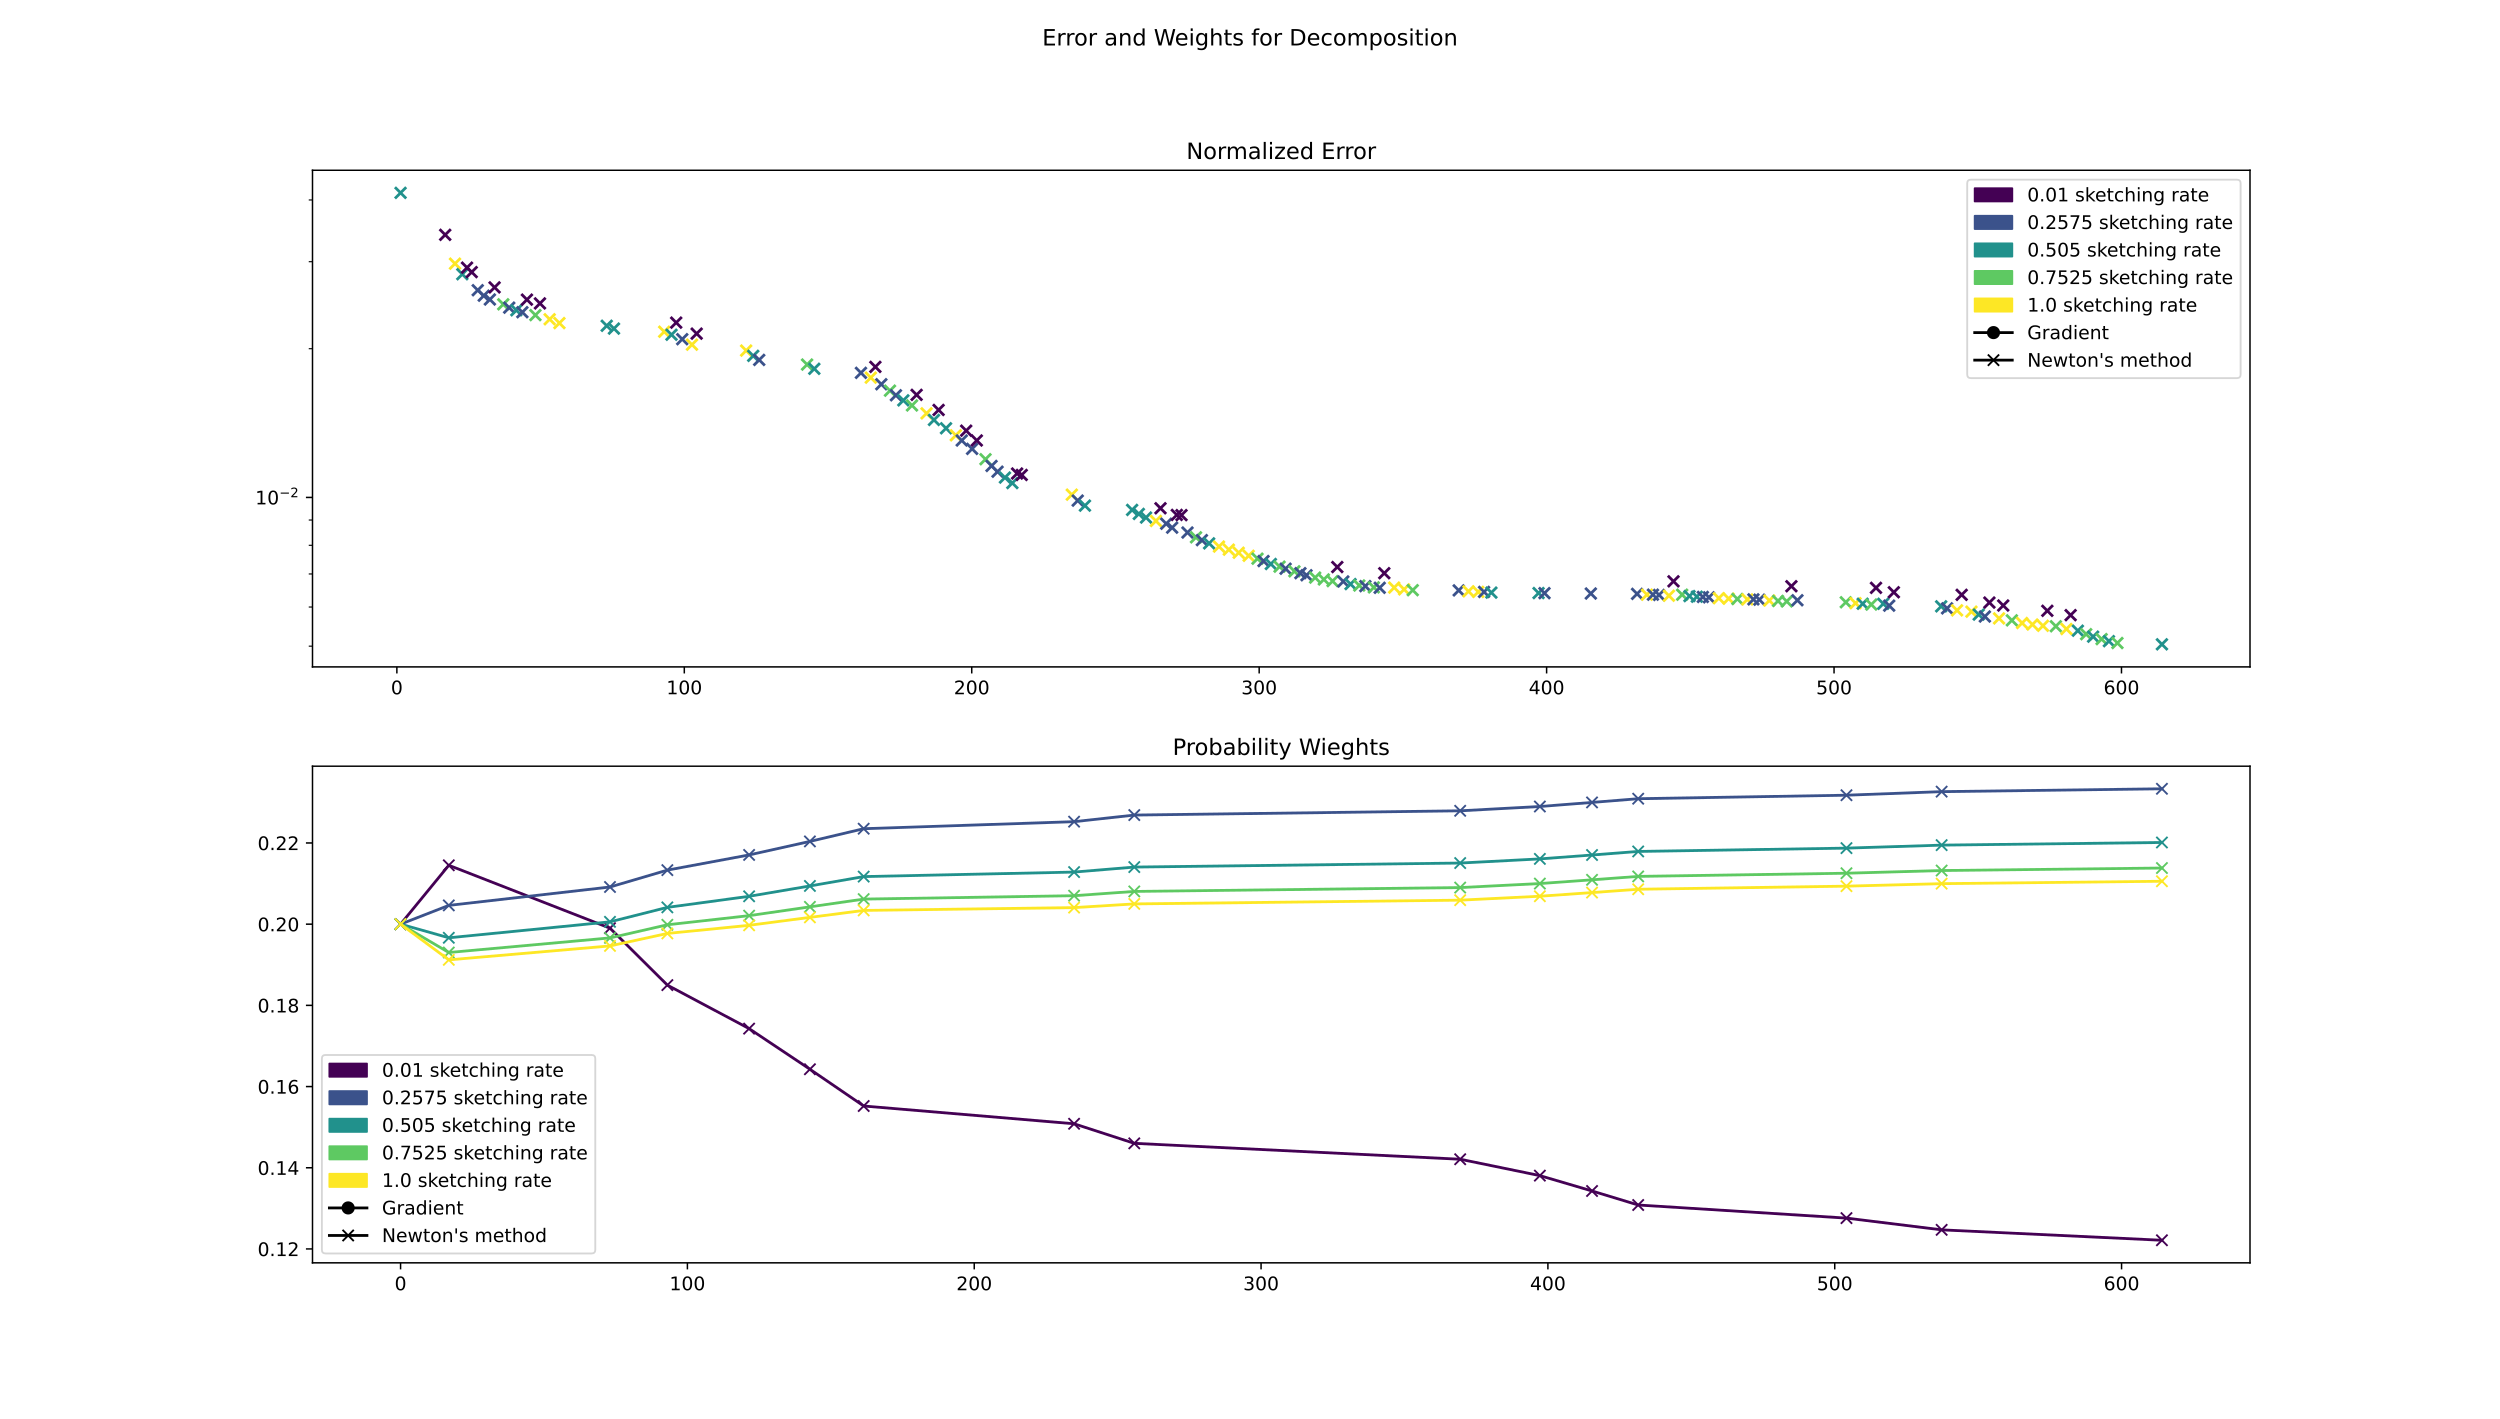 <?xml version="1.0" encoding="utf-8" standalone="no"?>
<!DOCTYPE svg PUBLIC "-//W3C//DTD SVG 1.1//EN"
  "http://www.w3.org/Graphics/SVG/1.1/DTD/svg11.dtd">
<!-- Created with matplotlib (https://matplotlib.org/) -->
<svg height="756pt" version="1.1" viewBox="0 0 1332 756" width="1332pt" xmlns="http://www.w3.org/2000/svg" xmlns:xlink="http://www.w3.org/1999/xlink">
 <defs>
  <style type="text/css">
*{stroke-linecap:butt;stroke-linejoin:round;}
  </style>
 </defs>
 <g id="figure_1">
  <g id="patch_1">
   <path d="M 0 756 
L 1332 756 
L 1332 0 
L 0 0 
z
" style="fill:#ffffff;"/>
  </g>
  <g id="axes_1">
   <g id="patch_2">
    <path d="M 166.5 355.32 
L 1198.8 355.32 
L 1198.8 90.72 
L 166.5 90.72 
z
" style="fill:#ffffff;"/>
   </g>
   <g id="PathCollection_1">
    <defs>
     <path d="M -3 3 
L 3 -3 
M -3 -3 
L 3 3 
" id="mf3d89c433f" style="stroke:#21918c;stroke-width:1.5;"/>
    </defs>
    <g clip-path="url(#pa2ec98be5d)">
     <use style="fill:#21918c;stroke:#21918c;stroke-width:1.5;" x="213.423" xlink:href="#mf3d89c433f" y="102.747"/>
    </g>
   </g>
   <g id="PathCollection_2">
    <defs>
     <path d="M -3 3 
L 3 -3 
M -3 -3 
L 3 3 
" id="m1e8998c953" style="stroke:#440154;stroke-width:1.5;"/>
    </defs>
    <g clip-path="url(#pa2ec98be5d)">
     <use style="fill:#440154;stroke:#440154;stroke-width:1.5;" x="237.203" xlink:href="#m1e8998c953" y="125.114"/>
    </g>
   </g>
   <g id="PathCollection_3">
    <defs>
     <path d="M -3 3 
L 3 -3 
M -3 -3 
L 3 3 
" id="m8cf06cc994" style="stroke:#fde725;stroke-width:1.5;"/>
    </defs>
    <g clip-path="url(#pa2ec98be5d)">
     <use style="fill:#fde725;stroke:#fde725;stroke-width:1.5;" x="242.43" xlink:href="#m8cf06cc994" y="140.475"/>
    </g>
   </g>
   <g id="PathCollection_4">
    <g clip-path="url(#pa2ec98be5d)">
     <use style="fill:#21918c;stroke:#21918c;stroke-width:1.5;" x="246.32" xlink:href="#mf3d89c433f" y="146.106"/>
    </g>
   </g>
   <g id="PathCollection_5">
    <g clip-path="url(#pa2ec98be5d)">
     <use style="fill:#440154;stroke:#440154;stroke-width:1.5;" x="248.828" xlink:href="#m1e8998c953" y="142.605"/>
    </g>
   </g>
   <g id="PathCollection_6">
    <g clip-path="url(#pa2ec98be5d)">
     <use style="fill:#440154;stroke:#440154;stroke-width:1.5;" x="251.322" xlink:href="#m1e8998c953" y="144.976"/>
    </g>
   </g>
   <g id="PathCollection_7">
    <defs>
     <path d="M -3 3 
L 3 -3 
M -3 -3 
L 3 3 
" id="mdec789e811" style="stroke:#3b528b;stroke-width:1.5;"/>
    </defs>
    <g clip-path="url(#pa2ec98be5d)">
     <use style="fill:#3b528b;stroke:#3b528b;stroke-width:1.5;" x="254.54" xlink:href="#mdec789e811" y="154.625"/>
    </g>
   </g>
   <g id="PathCollection_8">
    <g clip-path="url(#pa2ec98be5d)">
     <use style="fill:#3b528b;stroke:#3b528b;stroke-width:1.5;" x="257.747" xlink:href="#mdec789e811" y="157.541"/>
    </g>
   </g>
   <g id="PathCollection_9">
    <g clip-path="url(#pa2ec98be5d)">
     <use style="fill:#3b528b;stroke:#3b528b;stroke-width:1.5;" x="261.008" xlink:href="#mdec789e811" y="159.569"/>
    </g>
   </g>
   <g id="PathCollection_10">
    <g clip-path="url(#pa2ec98be5d)">
     <use style="fill:#440154;stroke:#440154;stroke-width:1.5;" x="263.509" xlink:href="#m1e8998c953" y="153.117"/>
    </g>
   </g>
   <g id="PathCollection_11">
    <defs>
     <path d="M -3 3 
L 3 -3 
M -3 -3 
L 3 3 
" id="m25b5aa47c8" style="stroke:#5ec962;stroke-width:1.5;"/>
    </defs>
    <g clip-path="url(#pa2ec98be5d)">
     <use style="fill:#5ec962;stroke:#5ec962;stroke-width:1.5;" x="268.135" xlink:href="#m25b5aa47c8" y="162.138"/>
    </g>
   </g>
   <g id="PathCollection_12">
    <g clip-path="url(#pa2ec98be5d)">
     <use style="fill:#3b528b;stroke:#3b528b;stroke-width:1.5;" x="271.302" xlink:href="#mdec789e811" y="163.92"/>
    </g>
   </g>
   <g id="PathCollection_13">
    <g clip-path="url(#pa2ec98be5d)">
     <use style="fill:#21918c;stroke:#21918c;stroke-width:1.5;" x="275.118" xlink:href="#mf3d89c433f" y="165.318"/>
    </g>
   </g>
   <g id="PathCollection_14">
    <g clip-path="url(#pa2ec98be5d)">
     <use style="fill:#3b528b;stroke:#3b528b;stroke-width:1.5;" x="278.31" xlink:href="#mdec789e811" y="166.345"/>
    </g>
   </g>
   <g id="PathCollection_15">
    <g clip-path="url(#pa2ec98be5d)">
     <use style="fill:#440154;stroke:#440154;stroke-width:1.5;" x="280.752" xlink:href="#m1e8998c953" y="159.648"/>
    </g>
   </g>
   <g id="PathCollection_16">
    <g clip-path="url(#pa2ec98be5d)">
     <use style="fill:#5ec962;stroke:#5ec962;stroke-width:1.5;" x="285.255" xlink:href="#m25b5aa47c8" y="167.888"/>
    </g>
   </g>
   <g id="PathCollection_17">
    <g clip-path="url(#pa2ec98be5d)">
     <use style="fill:#440154;stroke:#440154;stroke-width:1.5;" x="287.696" xlink:href="#m1e8998c953" y="161.657"/>
    </g>
   </g>
   <g id="PathCollection_18">
    <g clip-path="url(#pa2ec98be5d)">
     <use style="fill:#fde725;stroke:#fde725;stroke-width:1.5;" x="292.862" xlink:href="#m8cf06cc994" y="170.107"/>
    </g>
   </g>
   <g id="PathCollection_19">
    <g clip-path="url(#pa2ec98be5d)">
     <use style="fill:#fde725;stroke:#fde725;stroke-width:1.5;" x="298.058" xlink:href="#m8cf06cc994" y="172.143"/>
    </g>
   </g>
   <g id="PathCollection_20">
    <g clip-path="url(#pa2ec98be5d)">
     <use style="fill:#21918c;stroke:#21918c;stroke-width:1.5;" x="323.263" xlink:href="#mf3d89c433f" y="173.561"/>
    </g>
   </g>
   <g id="PathCollection_21">
    <g clip-path="url(#pa2ec98be5d)">
     <use style="fill:#21918c;stroke:#21918c;stroke-width:1.5;" x="327.121" xlink:href="#mf3d89c433f" y="175.07"/>
    </g>
   </g>
   <g id="PathCollection_22">
    <g clip-path="url(#pa2ec98be5d)">
     <use style="fill:#fde725;stroke:#fde725;stroke-width:1.5;" x="353.89" xlink:href="#m8cf06cc994" y="176.738"/>
    </g>
   </g>
   <g id="PathCollection_23">
    <g clip-path="url(#pa2ec98be5d)">
     <use style="fill:#21918c;stroke:#21918c;stroke-width:1.5;" x="357.777" xlink:href="#mf3d89c433f" y="178.341"/>
    </g>
   </g>
   <g id="PathCollection_24">
    <g clip-path="url(#pa2ec98be5d)">
     <use style="fill:#440154;stroke:#440154;stroke-width:1.5;" x="360.269" xlink:href="#m1e8998c953" y="171.895"/>
    </g>
   </g>
   <g id="PathCollection_25">
    <g clip-path="url(#pa2ec98be5d)">
     <use style="fill:#3b528b;stroke:#3b528b;stroke-width:1.5;" x="363.491" xlink:href="#mdec789e811" y="180.723"/>
    </g>
   </g>
   <g id="PathCollection_26">
    <g clip-path="url(#pa2ec98be5d)">
     <use style="fill:#fde725;stroke:#fde725;stroke-width:1.5;" x="368.687" xlink:href="#m8cf06cc994" y="183.634"/>
    </g>
   </g>
   <g id="PathCollection_27">
    <g clip-path="url(#pa2ec98be5d)">
     <use style="fill:#440154;stroke:#440154;stroke-width:1.5;" x="371.182" xlink:href="#m1e8998c953" y="177.756"/>
    </g>
   </g>
   <g id="PathCollection_28">
    <g clip-path="url(#pa2ec98be5d)">
     <use style="fill:#fde725;stroke:#fde725;stroke-width:1.5;" x="397.545" xlink:href="#m8cf06cc994" y="186.787"/>
    </g>
   </g>
   <g id="PathCollection_29">
    <g clip-path="url(#pa2ec98be5d)">
     <use style="fill:#21918c;stroke:#21918c;stroke-width:1.5;" x="401.316" xlink:href="#mf3d89c433f" y="189.591"/>
    </g>
   </g>
   <g id="PathCollection_30">
    <g clip-path="url(#pa2ec98be5d)">
     <use style="fill:#3b528b;stroke:#3b528b;stroke-width:1.5;" x="404.501" xlink:href="#mdec789e811" y="191.76"/>
    </g>
   </g>
   <g id="PathCollection_31">
    <g clip-path="url(#pa2ec98be5d)">
     <use style="fill:#5ec962;stroke:#5ec962;stroke-width:1.5;" x="430.009" xlink:href="#m25b5aa47c8" y="194.231"/>
    </g>
   </g>
   <g id="PathCollection_32">
    <g clip-path="url(#pa2ec98be5d)">
     <use style="fill:#21918c;stroke:#21918c;stroke-width:1.5;" x="433.858" xlink:href="#mf3d89c433f" y="196.488"/>
    </g>
   </g>
   <g id="PathCollection_33">
    <g clip-path="url(#pa2ec98be5d)">
     <use style="fill:#3b528b;stroke:#3b528b;stroke-width:1.5;" x="458.716" xlink:href="#mdec789e811" y="198.649"/>
    </g>
   </g>
   <g id="PathCollection_34">
    <g clip-path="url(#pa2ec98be5d)">
     <use style="fill:#fde725;stroke:#fde725;stroke-width:1.5;" x="463.959" xlink:href="#m8cf06cc994" y="201.203"/>
    </g>
   </g>
   <g id="PathCollection_35">
    <g clip-path="url(#pa2ec98be5d)">
     <use style="fill:#440154;stroke:#440154;stroke-width:1.5;" x="466.391" xlink:href="#m1e8998c953" y="195.477"/>
    </g>
   </g>
   <g id="PathCollection_36">
    <g clip-path="url(#pa2ec98be5d)">
     <use style="fill:#3b528b;stroke:#3b528b;stroke-width:1.5;" x="469.569" xlink:href="#mdec789e811" y="204.724"/>
    </g>
   </g>
   <g id="PathCollection_37">
    <g clip-path="url(#pa2ec98be5d)">
     <use style="fill:#5ec962;stroke:#5ec962;stroke-width:1.5;" x="474.179" xlink:href="#m25b5aa47c8" y="208.141"/>
    </g>
   </g>
   <g id="PathCollection_38">
    <g clip-path="url(#pa2ec98be5d)">
     <use style="fill:#3b528b;stroke:#3b528b;stroke-width:1.5;" x="477.349" xlink:href="#mdec789e811" y="210.596"/>
    </g>
   </g>
   <g id="PathCollection_39">
    <g clip-path="url(#pa2ec98be5d)">
     <use style="fill:#21918c;stroke:#21918c;stroke-width:1.5;" x="481.302" xlink:href="#mf3d89c433f" y="213.316"/>
    </g>
   </g>
   <g id="PathCollection_40">
    <g clip-path="url(#pa2ec98be5d)">
     <use style="fill:#5ec962;stroke:#5ec962;stroke-width:1.5;" x="485.913" xlink:href="#m25b5aa47c8" y="216.016"/>
    </g>
   </g>
   <g id="PathCollection_41">
    <g clip-path="url(#pa2ec98be5d)">
     <use style="fill:#440154;stroke:#440154;stroke-width:1.5;" x="488.371" xlink:href="#m1e8998c953" y="210.378"/>
    </g>
   </g>
   <g id="PathCollection_42">
    <g clip-path="url(#pa2ec98be5d)">
     <use style="fill:#fde725;stroke:#fde725;stroke-width:1.5;" x="493.662" xlink:href="#m8cf06cc994" y="220.242"/>
    </g>
   </g>
   <g id="PathCollection_43">
    <g clip-path="url(#pa2ec98be5d)">
     <use style="fill:#21918c;stroke:#21918c;stroke-width:1.5;" x="497.625" xlink:href="#mf3d89c433f" y="223.737"/>
    </g>
   </g>
   <g id="PathCollection_44">
    <g clip-path="url(#pa2ec98be5d)">
     <use style="fill:#440154;stroke:#440154;stroke-width:1.5;" x="500.087" xlink:href="#m1e8998c953" y="218.422"/>
    </g>
   </g>
   <g id="PathCollection_45">
    <g clip-path="url(#pa2ec98be5d)">
     <use style="fill:#21918c;stroke:#21918c;stroke-width:1.5;" x="504.037" xlink:href="#mf3d89c433f" y="228.178"/>
    </g>
   </g>
   <g id="PathCollection_46">
    <g clip-path="url(#pa2ec98be5d)">
     <use style="fill:#fde725;stroke:#fde725;stroke-width:1.5;" x="509.256" xlink:href="#m8cf06cc994" y="231.924"/>
    </g>
   </g>
   <g id="PathCollection_47">
    <g clip-path="url(#pa2ec98be5d)">
     <use style="fill:#3b528b;stroke:#3b528b;stroke-width:1.5;" x="512.418" xlink:href="#mdec789e811" y="234.689"/>
    </g>
   </g>
   <g id="PathCollection_48">
    <g clip-path="url(#pa2ec98be5d)">
     <use style="fill:#440154;stroke:#440154;stroke-width:1.5;" x="514.782" xlink:href="#m1e8998c953" y="229.464"/>
    </g>
   </g>
   <g id="PathCollection_49">
    <g clip-path="url(#pa2ec98be5d)">
     <use style="fill:#3b528b;stroke:#3b528b;stroke-width:1.5;" x="517.942" xlink:href="#mdec789e811" y="239.157"/>
    </g>
   </g>
   <g id="PathCollection_50">
    <g clip-path="url(#pa2ec98be5d)">
     <use style="fill:#440154;stroke:#440154;stroke-width:1.5;" x="520.443" xlink:href="#m1e8998c953" y="234.685"/>
    </g>
   </g>
   <g id="PathCollection_51">
    <g clip-path="url(#pa2ec98be5d)">
     <use style="fill:#5ec962;stroke:#5ec962;stroke-width:1.5;" x="525.071" xlink:href="#m25b5aa47c8" y="244.676"/>
    </g>
   </g>
   <g id="PathCollection_52">
    <g clip-path="url(#pa2ec98be5d)">
     <use style="fill:#3b528b;stroke:#3b528b;stroke-width:1.5;" x="528.292" xlink:href="#mdec789e811" y="248.251"/>
    </g>
   </g>
   <g id="PathCollection_53">
    <g clip-path="url(#pa2ec98be5d)">
     <use style="fill:#3b528b;stroke:#3b528b;stroke-width:1.5;" x="531.492" xlink:href="#mdec789e811" y="251.313"/>
    </g>
   </g>
   <g id="PathCollection_54">
    <g clip-path="url(#pa2ec98be5d)">
     <use style="fill:#21918c;stroke:#21918c;stroke-width:1.5;" x="535.444" xlink:href="#mf3d89c433f" y="254.447"/>
    </g>
   </g>
   <g id="PathCollection_55">
    <g clip-path="url(#pa2ec98be5d)">
     <use style="fill:#21918c;stroke:#21918c;stroke-width:1.5;" x="539.371" xlink:href="#mf3d89c433f" y="257.371"/>
    </g>
   </g>
   <g id="PathCollection_56">
    <g clip-path="url(#pa2ec98be5d)">
     <use style="fill:#440154;stroke:#440154;stroke-width:1.5;" x="541.909" xlink:href="#m1e8998c953" y="252.292"/>
    </g>
   </g>
   <g id="PathCollection_57">
    <g clip-path="url(#pa2ec98be5d)">
     <use style="fill:#440154;stroke:#440154;stroke-width:1.5;" x="544.371" xlink:href="#m1e8998c953" y="253.053"/>
    </g>
   </g>
   <g id="PathCollection_58">
    <g clip-path="url(#pa2ec98be5d)">
     <use style="fill:#fde725;stroke:#fde725;stroke-width:1.5;" x="571.058" xlink:href="#m8cf06cc994" y="263.552"/>
    </g>
   </g>
   <g id="PathCollection_59">
    <g clip-path="url(#pa2ec98be5d)">
     <use style="fill:#3b528b;stroke:#3b528b;stroke-width:1.5;" x="574.207" xlink:href="#mdec789e811" y="266.715"/>
    </g>
   </g>
   <g id="PathCollection_60">
    <g clip-path="url(#pa2ec98be5d)">
     <use style="fill:#21918c;stroke:#21918c;stroke-width:1.5;" x="578.062" xlink:href="#mf3d89c433f" y="269.398"/>
    </g>
   </g>
   <g id="PathCollection_61">
    <g clip-path="url(#pa2ec98be5d)">
     <use style="fill:#21918c;stroke:#21918c;stroke-width:1.5;" x="603.192" xlink:href="#mf3d89c433f" y="271.681"/>
    </g>
   </g>
   <g id="PathCollection_62">
    <g clip-path="url(#pa2ec98be5d)">
     <use style="fill:#21918c;stroke:#21918c;stroke-width:1.5;" x="606.766" xlink:href="#mf3d89c433f" y="273.811"/>
    </g>
   </g>
   <g id="PathCollection_63">
    <g clip-path="url(#pa2ec98be5d)">
     <use style="fill:#21918c;stroke:#21918c;stroke-width:1.5;" x="610.609" xlink:href="#mf3d89c433f" y="275.739"/>
    </g>
   </g>
   <g id="PathCollection_64">
    <g clip-path="url(#pa2ec98be5d)">
     <use style="fill:#fde725;stroke:#fde725;stroke-width:1.5;" x="615.862" xlink:href="#m8cf06cc994" y="277.555"/>
    </g>
   </g>
   <g id="PathCollection_65">
    <g clip-path="url(#pa2ec98be5d)">
     <use style="fill:#440154;stroke:#440154;stroke-width:1.5;" x="618.311" xlink:href="#m1e8998c953" y="270.8"/>
    </g>
   </g>
   <g id="PathCollection_66">
    <g clip-path="url(#pa2ec98be5d)">
     <use style="fill:#3b528b;stroke:#3b528b;stroke-width:1.5;" x="621.359" xlink:href="#mdec789e811" y="279.034"/>
    </g>
   </g>
   <g id="PathCollection_67">
    <g clip-path="url(#pa2ec98be5d)">
     <use style="fill:#3b528b;stroke:#3b528b;stroke-width:1.5;" x="624.515" xlink:href="#mdec789e811" y="281.137"/>
    </g>
   </g>
   <g id="PathCollection_68">
    <g clip-path="url(#pa2ec98be5d)">
     <use style="fill:#440154;stroke:#440154;stroke-width:1.5;" x="627.013" xlink:href="#m1e8998c953" y="274.349"/>
    </g>
   </g>
   <g id="PathCollection_69">
    <g clip-path="url(#pa2ec98be5d)">
     <use style="fill:#440154;stroke:#440154;stroke-width:1.5;" x="629.495" xlink:href="#m1e8998c953" y="274.461"/>
    </g>
   </g>
   <g id="PathCollection_70">
    <g clip-path="url(#pa2ec98be5d)">
     <use style="fill:#3b528b;stroke:#3b528b;stroke-width:1.5;" x="632.693" xlink:href="#mdec789e811" y="283.732"/>
    </g>
   </g>
   <g id="PathCollection_71">
    <g clip-path="url(#pa2ec98be5d)">
     <use style="fill:#5ec962;stroke:#5ec962;stroke-width:1.5;" x="637.23" xlink:href="#m25b5aa47c8" y="286.287"/>
    </g>
   </g>
   <g id="PathCollection_72">
    <g clip-path="url(#pa2ec98be5d)">
     <use style="fill:#3b528b;stroke:#3b528b;stroke-width:1.5;" x="640.361" xlink:href="#mdec789e811" y="287.779"/>
    </g>
   </g>
   <g id="PathCollection_73">
    <g clip-path="url(#pa2ec98be5d)">
     <use style="fill:#21918c;stroke:#21918c;stroke-width:1.5;" x="644.219" xlink:href="#mf3d89c433f" y="289.506"/>
    </g>
   </g>
   <g id="PathCollection_74">
    <g clip-path="url(#pa2ec98be5d)">
     <use style="fill:#fde725;stroke:#fde725;stroke-width:1.5;" x="649.479" xlink:href="#m8cf06cc994" y="291.205"/>
    </g>
   </g>
   <g id="PathCollection_75">
    <g clip-path="url(#pa2ec98be5d)">
     <use style="fill:#fde725;stroke:#fde725;stroke-width:1.5;" x="654.722" xlink:href="#m8cf06cc994" y="292.849"/>
    </g>
   </g>
   <g id="PathCollection_76">
    <g clip-path="url(#pa2ec98be5d)">
     <use style="fill:#fde725;stroke:#fde725;stroke-width:1.5;" x="659.977" xlink:href="#m8cf06cc994" y="294.492"/>
    </g>
   </g>
   <g id="PathCollection_77">
    <g clip-path="url(#pa2ec98be5d)">
     <use style="fill:#fde725;stroke:#fde725;stroke-width:1.5;" x="665.293" xlink:href="#m8cf06cc994" y="296.115"/>
    </g>
   </g>
   <g id="PathCollection_78">
    <g clip-path="url(#pa2ec98be5d)">
     <use style="fill:#5ec962;stroke:#5ec962;stroke-width:1.5;" x="669.984" xlink:href="#m25b5aa47c8" y="297.66"/>
    </g>
   </g>
   <g id="PathCollection_79">
    <g clip-path="url(#pa2ec98be5d)">
     <use style="fill:#3b528b;stroke:#3b528b;stroke-width:1.5;" x="673.207" xlink:href="#mdec789e811" y="298.928"/>
    </g>
   </g>
   <g id="PathCollection_80">
    <g clip-path="url(#pa2ec98be5d)">
     <use style="fill:#21918c;stroke:#21918c;stroke-width:1.5;" x="677.107" xlink:href="#mf3d89c433f" y="300.496"/>
    </g>
   </g>
   <g id="PathCollection_81">
    <g clip-path="url(#pa2ec98be5d)">
     <use style="fill:#5ec962;stroke:#5ec962;stroke-width:1.5;" x="681.747" xlink:href="#m25b5aa47c8" y="301.912"/>
    </g>
   </g>
   <g id="PathCollection_82">
    <g clip-path="url(#pa2ec98be5d)">
     <use style="fill:#3b528b;stroke:#3b528b;stroke-width:1.5;" x="684.964" xlink:href="#mdec789e811" y="303.001"/>
    </g>
   </g>
   <g id="PathCollection_83">
    <g clip-path="url(#pa2ec98be5d)">
     <use style="fill:#5ec962;stroke:#5ec962;stroke-width:1.5;" x="689.658" xlink:href="#m25b5aa47c8" y="304.398"/>
    </g>
   </g>
   <g id="PathCollection_84">
    <g clip-path="url(#pa2ec98be5d)">
     <use style="fill:#3b528b;stroke:#3b528b;stroke-width:1.5;" x="692.851" xlink:href="#mdec789e811" y="305.389"/>
    </g>
   </g>
   <g id="PathCollection_85">
    <g clip-path="url(#pa2ec98be5d)">
     <use style="fill:#3b528b;stroke:#3b528b;stroke-width:1.5;" x="696.098" xlink:href="#mdec789e811" y="306.492"/>
    </g>
   </g>
   <g id="PathCollection_86">
    <g clip-path="url(#pa2ec98be5d)">
     <use style="fill:#5ec962;stroke:#5ec962;stroke-width:1.5;" x="700.71" xlink:href="#m25b5aa47c8" y="307.741"/>
    </g>
   </g>
   <g id="PathCollection_87">
    <g clip-path="url(#pa2ec98be5d)">
     <use style="fill:#5ec962;stroke:#5ec962;stroke-width:1.5;" x="705.342" xlink:href="#m25b5aa47c8" y="308.729"/>
    </g>
   </g>
   <g id="PathCollection_88">
    <g clip-path="url(#pa2ec98be5d)">
     <use style="fill:#5ec962;stroke:#5ec962;stroke-width:1.5;" x="709.989" xlink:href="#m25b5aa47c8" y="309.611"/>
    </g>
   </g>
   <g id="PathCollection_89">
    <g clip-path="url(#pa2ec98be5d)">
     <use style="fill:#440154;stroke:#440154;stroke-width:1.5;" x="712.513" xlink:href="#m1e8998c953" y="302.119"/>
    </g>
   </g>
   <g id="PathCollection_90">
    <g clip-path="url(#pa2ec98be5d)">
     <use style="fill:#3b528b;stroke:#3b528b;stroke-width:1.5;" x="715.704" xlink:href="#mdec789e811" y="309.807"/>
    </g>
   </g>
   <g id="PathCollection_91">
    <g clip-path="url(#pa2ec98be5d)">
     <use style="fill:#21918c;stroke:#21918c;stroke-width:1.5;" x="719.567" xlink:href="#mf3d89c433f" y="311.195"/>
    </g>
   </g>
   <g id="PathCollection_92">
    <g clip-path="url(#pa2ec98be5d)">
     <use style="fill:#5ec962;stroke:#5ec962;stroke-width:1.5;" x="724.217" xlink:href="#m25b5aa47c8" y="311.945"/>
    </g>
   </g>
   <g id="PathCollection_93">
    <g clip-path="url(#pa2ec98be5d)">
     <use style="fill:#3b528b;stroke:#3b528b;stroke-width:1.5;" x="727.441" xlink:href="#mdec789e811" y="312.295"/>
    </g>
   </g>
   <g id="PathCollection_94">
    <g clip-path="url(#pa2ec98be5d)">
     <use style="fill:#5ec962;stroke:#5ec962;stroke-width:1.5;" x="731.972" xlink:href="#m25b5aa47c8" y="312.95"/>
    </g>
   </g>
   <g id="PathCollection_95">
    <g clip-path="url(#pa2ec98be5d)">
     <use style="fill:#3b528b;stroke:#3b528b;stroke-width:1.5;" x="735.106" xlink:href="#mdec789e811" y="313.172"/>
    </g>
   </g>
   <g id="PathCollection_96">
    <g clip-path="url(#pa2ec98be5d)">
     <use style="fill:#440154;stroke:#440154;stroke-width:1.5;" x="737.543" xlink:href="#m1e8998c953" y="305.402"/>
    </g>
   </g>
   <g id="PathCollection_97">
    <g clip-path="url(#pa2ec98be5d)">
     <use style="fill:#fde725;stroke:#fde725;stroke-width:1.5;" x="742.818" xlink:href="#m8cf06cc994" y="313.062"/>
    </g>
   </g>
   <g id="PathCollection_98">
    <g clip-path="url(#pa2ec98be5d)">
     <use style="fill:#fde725;stroke:#fde725;stroke-width:1.5;" x="748.1" xlink:href="#m8cf06cc994" y="314.021"/>
    </g>
   </g>
   <g id="PathCollection_99">
    <g clip-path="url(#pa2ec98be5d)">
     <use style="fill:#5ec962;stroke:#5ec962;stroke-width:1.5;" x="752.711" xlink:href="#m25b5aa47c8" y="314.447"/>
    </g>
   </g>
   <g id="PathCollection_100">
    <g clip-path="url(#pa2ec98be5d)">
     <use style="fill:#3b528b;stroke:#3b528b;stroke-width:1.5;" x="777.197" xlink:href="#mdec789e811" y="314.558"/>
    </g>
   </g>
   <g id="PathCollection_101">
    <g clip-path="url(#pa2ec98be5d)">
     <use style="fill:#fde725;stroke:#fde725;stroke-width:1.5;" x="782.42" xlink:href="#m8cf06cc994" y="315.066"/>
    </g>
   </g>
   <g id="PathCollection_102">
    <g clip-path="url(#pa2ec98be5d)">
     <use style="fill:#fde725;stroke:#fde725;stroke-width:1.5;" x="787.589" xlink:href="#m8cf06cc994" y="315.359"/>
    </g>
   </g>
   <g id="PathCollection_103">
    <g clip-path="url(#pa2ec98be5d)">
     <use style="fill:#3b528b;stroke:#3b528b;stroke-width:1.5;" x="790.706" xlink:href="#mdec789e811" y="315.378"/>
    </g>
   </g>
   <g id="PathCollection_104">
    <g clip-path="url(#pa2ec98be5d)">
     <use style="fill:#21918c;stroke:#21918c;stroke-width:1.5;" x="794.606" xlink:href="#mf3d89c433f" y="315.745"/>
    </g>
   </g>
   <g id="PathCollection_105">
    <g clip-path="url(#pa2ec98be5d)">
     <use style="fill:#21918c;stroke:#21918c;stroke-width:1.5;" x="819.747" xlink:href="#mf3d89c433f" y="315.981"/>
    </g>
   </g>
   <g id="PathCollection_106">
    <g clip-path="url(#pa2ec98be5d)">
     <use style="fill:#3b528b;stroke:#3b528b;stroke-width:1.5;" x="822.9" xlink:href="#mdec789e811" y="316.028"/>
    </g>
   </g>
   <g id="PathCollection_107">
    <g clip-path="url(#pa2ec98be5d)">
     <use style="fill:#3b528b;stroke:#3b528b;stroke-width:1.5;" x="847.597" xlink:href="#mdec789e811" y="316.225"/>
    </g>
   </g>
   <g id="PathCollection_108">
    <g clip-path="url(#pa2ec98be5d)">
     <use style="fill:#3b528b;stroke:#3b528b;stroke-width:1.5;" x="872.238" xlink:href="#mdec789e811" y="316.407"/>
    </g>
   </g>
   <g id="PathCollection_109">
    <g clip-path="url(#pa2ec98be5d)">
     <use style="fill:#fde725;stroke:#fde725;stroke-width:1.5;" x="877.496" xlink:href="#m8cf06cc994" y="316.844"/>
    </g>
   </g>
   <g id="PathCollection_110">
    <g clip-path="url(#pa2ec98be5d)">
     <use style="fill:#3b528b;stroke:#3b528b;stroke-width:1.5;" x="880.687" xlink:href="#mdec789e811" y="316.84"/>
    </g>
   </g>
   <g id="PathCollection_111">
    <g clip-path="url(#pa2ec98be5d)">
     <use style="fill:#3b528b;stroke:#3b528b;stroke-width:1.5;" x="883.921" xlink:href="#mdec789e811" y="316.983"/>
    </g>
   </g>
   <g id="PathCollection_112">
    <g clip-path="url(#pa2ec98be5d)">
     <use style="fill:#fde725;stroke:#fde725;stroke-width:1.5;" x="889.201" xlink:href="#m8cf06cc994" y="317.398"/>
    </g>
   </g>
   <g id="PathCollection_113">
    <g clip-path="url(#pa2ec98be5d)">
     <use style="fill:#440154;stroke:#440154;stroke-width:1.5;" x="891.638" xlink:href="#m1e8998c953" y="309.736"/>
    </g>
   </g>
   <g id="PathCollection_114">
    <g clip-path="url(#pa2ec98be5d)">
     <use style="fill:#5ec962;stroke:#5ec962;stroke-width:1.5;" x="896.242" xlink:href="#m25b5aa47c8" y="316.846"/>
    </g>
   </g>
   <g id="PathCollection_115">
    <g clip-path="url(#pa2ec98be5d)">
     <use style="fill:#21918c;stroke:#21918c;stroke-width:1.5;" x="900.147" xlink:href="#mf3d89c433f" y="317.59"/>
    </g>
   </g>
   <g id="PathCollection_116">
    <g clip-path="url(#pa2ec98be5d)">
     <use style="fill:#21918c;stroke:#21918c;stroke-width:1.5;" x="904.079" xlink:href="#mf3d89c433f" y="317.923"/>
    </g>
   </g>
   <g id="PathCollection_117">
    <g clip-path="url(#pa2ec98be5d)">
     <use style="fill:#3b528b;stroke:#3b528b;stroke-width:1.5;" x="907.274" xlink:href="#mdec789e811" y="318.052"/>
    </g>
   </g>
   <g id="PathCollection_118">
    <g clip-path="url(#pa2ec98be5d)">
     <use style="fill:#3b528b;stroke:#3b528b;stroke-width:1.5;" x="910.508" xlink:href="#mdec789e811" y="318.26"/>
    </g>
   </g>
   <g id="PathCollection_119">
    <g clip-path="url(#pa2ec98be5d)">
     <use style="fill:#fde725;stroke:#fde725;stroke-width:1.5;" x="915.785" xlink:href="#m8cf06cc994" y="318.714"/>
    </g>
   </g>
   <g id="PathCollection_120">
    <g clip-path="url(#pa2ec98be5d)">
     <use style="fill:#fde725;stroke:#fde725;stroke-width:1.5;" x="921.026" xlink:href="#m8cf06cc994" y="318.951"/>
    </g>
   </g>
   <g id="PathCollection_121">
    <g clip-path="url(#pa2ec98be5d)">
     <use style="fill:#5ec962;stroke:#5ec962;stroke-width:1.5;" x="925.674" xlink:href="#m25b5aa47c8" y="319.139"/>
    </g>
   </g>
   <g id="PathCollection_122">
    <g clip-path="url(#pa2ec98be5d)">
     <use style="fill:#fde725;stroke:#fde725;stroke-width:1.5;" x="930.986" xlink:href="#m8cf06cc994" y="319.369"/>
    </g>
   </g>
   <g id="PathCollection_123">
    <g clip-path="url(#pa2ec98be5d)">
     <use style="fill:#3b528b;stroke:#3b528b;stroke-width:1.5;" x="934.221" xlink:href="#mdec789e811" y="319.34"/>
    </g>
   </g>
   <g id="PathCollection_124">
    <g clip-path="url(#pa2ec98be5d)">
     <use style="fill:#3b528b;stroke:#3b528b;stroke-width:1.5;" x="937.379" xlink:href="#mdec789e811" y="319.509"/>
    </g>
   </g>
   <g id="PathCollection_125">
    <g clip-path="url(#pa2ec98be5d)">
     <use style="fill:#fde725;stroke:#fde725;stroke-width:1.5;" x="942.697" xlink:href="#m8cf06cc994" y="319.958"/>
    </g>
   </g>
   <g id="PathCollection_126">
    <g clip-path="url(#pa2ec98be5d)">
     <use style="fill:#5ec962;stroke:#5ec962;stroke-width:1.5;" x="947.334" xlink:href="#m25b5aa47c8" y="320.178"/>
    </g>
   </g>
   <g id="PathCollection_127">
    <g clip-path="url(#pa2ec98be5d)">
     <use style="fill:#5ec962;stroke:#5ec962;stroke-width:1.5;" x="951.967" xlink:href="#m25b5aa47c8" y="320.417"/>
    </g>
   </g>
   <g id="PathCollection_128">
    <g clip-path="url(#pa2ec98be5d)">
     <use style="fill:#440154;stroke:#440154;stroke-width:1.5;" x="954.457" xlink:href="#m1e8998c953" y="312.345"/>
    </g>
   </g>
   <g id="PathCollection_129">
    <g clip-path="url(#pa2ec98be5d)">
     <use style="fill:#3b528b;stroke:#3b528b;stroke-width:1.5;" x="957.663" xlink:href="#mdec789e811" y="319.817"/>
    </g>
   </g>
   <g id="PathCollection_130">
    <g clip-path="url(#pa2ec98be5d)">
     <use style="fill:#5ec962;stroke:#5ec962;stroke-width:1.5;" x="983.443" xlink:href="#m25b5aa47c8" y="320.884"/>
    </g>
   </g>
   <g id="PathCollection_131">
    <g clip-path="url(#pa2ec98be5d)">
     <use style="fill:#fde725;stroke:#fde725;stroke-width:1.5;" x="988.622" xlink:href="#m8cf06cc994" y="321.365"/>
    </g>
   </g>
   <g id="PathCollection_132">
    <g clip-path="url(#pa2ec98be5d)">
     <use style="fill:#21918c;stroke:#21918c;stroke-width:1.5;" x="992.443" xlink:href="#mf3d89c433f" y="321.675"/>
    </g>
   </g>
   <g id="PathCollection_133">
    <g clip-path="url(#pa2ec98be5d)">
     <use style="fill:#5ec962;stroke:#5ec962;stroke-width:1.5;" x="997.02" xlink:href="#m25b5aa47c8" y="322.093"/>
    </g>
   </g>
   <g id="PathCollection_134">
    <g clip-path="url(#pa2ec98be5d)">
     <use style="fill:#440154;stroke:#440154;stroke-width:1.5;" x="999.531" xlink:href="#m1e8998c953" y="313.198"/>
    </g>
   </g>
   <g id="PathCollection_135">
    <g clip-path="url(#pa2ec98be5d)">
     <use style="fill:#21918c;stroke:#21918c;stroke-width:1.5;" x="1003.401" xlink:href="#mf3d89c433f" y="321.686"/>
    </g>
   </g>
   <g id="PathCollection_136">
    <g clip-path="url(#pa2ec98be5d)">
     <use style="fill:#3b528b;stroke:#3b528b;stroke-width:1.5;" x="1006.554" xlink:href="#mdec789e811" y="322.682"/>
    </g>
   </g>
   <g id="PathCollection_137">
    <g clip-path="url(#pa2ec98be5d)">
     <use style="fill:#440154;stroke:#440154;stroke-width:1.5;" x="1009.039" xlink:href="#m1e8998c953" y="315.551"/>
    </g>
   </g>
   <g id="PathCollection_138">
    <g clip-path="url(#pa2ec98be5d)">
     <use style="fill:#21918c;stroke:#21918c;stroke-width:1.5;" x="1034.262" xlink:href="#mf3d89c433f" y="323.056"/>
    </g>
   </g>
   <g id="PathCollection_139">
    <g clip-path="url(#pa2ec98be5d)">
     <use style="fill:#3b528b;stroke:#3b528b;stroke-width:1.5;" x="1037.403" xlink:href="#mdec789e811" y="324.13"/>
    </g>
   </g>
   <g id="PathCollection_140">
    <g clip-path="url(#pa2ec98be5d)">
     <use style="fill:#fde725;stroke:#fde725;stroke-width:1.5;" x="1042.707" xlink:href="#m8cf06cc994" y="325.196"/>
    </g>
   </g>
   <g id="PathCollection_141">
    <g clip-path="url(#pa2ec98be5d)">
     <use style="fill:#440154;stroke:#440154;stroke-width:1.5;" x="1045.181" xlink:href="#m1e8998c953" y="316.922"/>
    </g>
   </g>
   <g id="PathCollection_142">
    <g clip-path="url(#pa2ec98be5d)">
     <use style="fill:#fde725;stroke:#fde725;stroke-width:1.5;" x="1050.382" xlink:href="#m8cf06cc994" y="325.882"/>
    </g>
   </g>
   <g id="PathCollection_143">
    <g clip-path="url(#pa2ec98be5d)">
     <use style="fill:#21918c;stroke:#21918c;stroke-width:1.5;" x="1054.262" xlink:href="#mf3d89c433f" y="327.453"/>
    </g>
   </g>
   <g id="PathCollection_144">
    <g clip-path="url(#pa2ec98be5d)">
     <use style="fill:#3b528b;stroke:#3b528b;stroke-width:1.5;" x="1057.543" xlink:href="#mdec789e811" y="328.478"/>
    </g>
   </g>
   <g id="PathCollection_145">
    <g clip-path="url(#pa2ec98be5d)">
     <use style="fill:#440154;stroke:#440154;stroke-width:1.5;" x="1059.942" xlink:href="#m1e8998c953" y="321.05"/>
    </g>
   </g>
   <g id="PathCollection_146">
    <g clip-path="url(#pa2ec98be5d)">
     <use style="fill:#fde725;stroke:#fde725;stroke-width:1.5;" x="1065.097" xlink:href="#m8cf06cc994" y="329.483"/>
    </g>
   </g>
   <g id="PathCollection_147">
    <g clip-path="url(#pa2ec98be5d)">
     <use style="fill:#440154;stroke:#440154;stroke-width:1.5;" x="1067.319" xlink:href="#m1e8998c953" y="322.616"/>
    </g>
   </g>
   <g id="PathCollection_148">
    <g clip-path="url(#pa2ec98be5d)">
     <use style="fill:#5ec962;stroke:#5ec962;stroke-width:1.5;" x="1071.918" xlink:href="#m25b5aa47c8" y="330.523"/>
    </g>
   </g>
   <g id="PathCollection_149">
    <g clip-path="url(#pa2ec98be5d)">
     <use style="fill:#fde725;stroke:#fde725;stroke-width:1.5;" x="1077.381" xlink:href="#m8cf06cc994" y="331.94"/>
    </g>
   </g>
   <g id="PathCollection_150">
    <g clip-path="url(#pa2ec98be5d)">
     <use style="fill:#fde725;stroke:#fde725;stroke-width:1.5;" x="1082.889" xlink:href="#m8cf06cc994" y="332.743"/>
    </g>
   </g>
   <g id="PathCollection_151">
    <g clip-path="url(#pa2ec98be5d)">
     <use style="fill:#fde725;stroke:#fde725;stroke-width:1.5;" x="1088.487" xlink:href="#m8cf06cc994" y="333.418"/>
    </g>
   </g>
   <g id="PathCollection_152">
    <g clip-path="url(#pa2ec98be5d)">
     <use style="fill:#440154;stroke:#440154;stroke-width:1.5;" x="1090.818" xlink:href="#m1e8998c953" y="325.434"/>
    </g>
   </g>
   <g id="PathCollection_153">
    <g clip-path="url(#pa2ec98be5d)">
     <use style="fill:#5ec962;stroke:#5ec962;stroke-width:1.5;" x="1095.353" xlink:href="#m25b5aa47c8" y="333.667"/>
    </g>
   </g>
   <g id="PathCollection_154">
    <g clip-path="url(#pa2ec98be5d)">
     <use style="fill:#fde725;stroke:#fde725;stroke-width:1.5;" x="1101.002" xlink:href="#m8cf06cc994" y="335.136"/>
    </g>
   </g>
   <g id="PathCollection_155">
    <g clip-path="url(#pa2ec98be5d)">
     <use style="fill:#440154;stroke:#440154;stroke-width:1.5;" x="1103.233" xlink:href="#m1e8998c953" y="327.748"/>
    </g>
   </g>
   <g id="PathCollection_156">
    <g clip-path="url(#pa2ec98be5d)">
     <use style="fill:#21918c;stroke:#21918c;stroke-width:1.5;" x="1107.076" xlink:href="#mf3d89c433f" y="336.036"/>
    </g>
   </g>
   <g id="PathCollection_157">
    <g clip-path="url(#pa2ec98be5d)">
     <use style="fill:#5ec962;stroke:#5ec962;stroke-width:1.5;" x="1111.508" xlink:href="#m25b5aa47c8" y="337.886"/>
    </g>
   </g>
   <g id="PathCollection_158">
    <g clip-path="url(#pa2ec98be5d)">
     <use style="fill:#21918c;stroke:#21918c;stroke-width:1.5;" x="1115.214" xlink:href="#mf3d89c433f" y="339.207"/>
    </g>
   </g>
   <g id="PathCollection_159">
    <g clip-path="url(#pa2ec98be5d)">
     <use style="fill:#5ec962;stroke:#5ec962;stroke-width:1.5;" x="1119.739" xlink:href="#m25b5aa47c8" y="340.519"/>
    </g>
   </g>
   <g id="PathCollection_160">
    <g clip-path="url(#pa2ec98be5d)">
     <use style="fill:#21918c;stroke:#21918c;stroke-width:1.5;" x="1123.626" xlink:href="#mf3d89c433f" y="341.608"/>
    </g>
   </g>
   <g id="PathCollection_161">
    <g clip-path="url(#pa2ec98be5d)">
     <use style="fill:#5ec962;stroke:#5ec962;stroke-width:1.5;" x="1128.159" xlink:href="#m25b5aa47c8" y="342.601"/>
    </g>
   </g>
   <g id="PathCollection_162">
    <g clip-path="url(#pa2ec98be5d)">
     <use style="fill:#21918c;stroke:#21918c;stroke-width:1.5;" x="1151.877" xlink:href="#mf3d89c433f" y="343.293"/>
    </g>
   </g>
   <g id="matplotlib.axis_1">
    <g id="xtick_1">
     <g id="line2d_1">
      <defs>
       <path d="M 0 0 
L 0 3.5 
" id="m8a13c84f8d" style="stroke:#000000;stroke-width:0.8;"/>
      </defs>
      <g>
       <use style="stroke:#000000;stroke-width:0.8;" x="211.45" xlink:href="#m8a13c84f8d" y="355.32"/>
      </g>
     </g>
     <g id="text_1">
      <!-- 0 -->
      <defs>
       <path d="M 31.781 66.406 
Q 24.172 66.406 20.328 58.906 
Q 16.5 51.422 16.5 36.375 
Q 16.5 21.391 20.328 13.891 
Q 24.172 6.391 31.781 6.391 
Q 39.453 6.391 43.281 13.891 
Q 47.125 21.391 47.125 36.375 
Q 47.125 51.422 43.281 58.906 
Q 39.453 66.406 31.781 66.406 
z
M 31.781 74.219 
Q 44.047 74.219 50.516 64.516 
Q 56.984 54.828 56.984 36.375 
Q 56.984 17.969 50.516 8.266 
Q 44.047 -1.422 31.781 -1.422 
Q 19.531 -1.422 13.062 8.266 
Q 6.594 17.969 6.594 36.375 
Q 6.594 54.828 13.062 64.516 
Q 19.531 74.219 31.781 74.219 
z
" id="DejaVuSans-48"/>
      </defs>
      <g transform="translate(208.269 369.918)scale(0.1 -0.1)">
       <use xlink:href="#DejaVuSans-48"/>
      </g>
     </g>
    </g>
    <g id="xtick_2">
     <g id="line2d_2">
      <g>
       <use style="stroke:#000000;stroke-width:0.8;" x="364.596" xlink:href="#m8a13c84f8d" y="355.32"/>
      </g>
     </g>
     <g id="text_2">
      <!-- 100 -->
      <defs>
       <path d="M 12.406 8.297 
L 28.516 8.297 
L 28.516 63.922 
L 10.984 60.406 
L 10.984 69.391 
L 28.422 72.906 
L 38.281 72.906 
L 38.281 8.297 
L 54.391 8.297 
L 54.391 0 
L 12.406 0 
z
" id="DejaVuSans-49"/>
      </defs>
      <g transform="translate(355.052 369.918)scale(0.1 -0.1)">
       <use xlink:href="#DejaVuSans-49"/>
       <use x="63.623" xlink:href="#DejaVuSans-48"/>
       <use x="127.246" xlink:href="#DejaVuSans-48"/>
      </g>
     </g>
    </g>
    <g id="xtick_3">
     <g id="line2d_3">
      <g>
       <use style="stroke:#000000;stroke-width:0.8;" x="517.742" xlink:href="#m8a13c84f8d" y="355.32"/>
      </g>
     </g>
     <g id="text_3">
      <!-- 200 -->
      <defs>
       <path d="M 19.188 8.297 
L 53.609 8.297 
L 53.609 0 
L 7.328 0 
L 7.328 8.297 
Q 12.938 14.109 22.625 23.891 
Q 32.328 33.688 34.812 36.531 
Q 39.547 41.844 41.422 45.531 
Q 43.312 49.219 43.312 52.781 
Q 43.312 58.594 39.234 62.25 
Q 35.156 65.922 28.609 65.922 
Q 23.969 65.922 18.812 64.312 
Q 13.672 62.703 7.812 59.422 
L 7.812 69.391 
Q 13.766 71.781 18.938 73 
Q 24.125 74.219 28.422 74.219 
Q 39.75 74.219 46.484 68.547 
Q 53.219 62.891 53.219 53.422 
Q 53.219 48.922 51.531 44.891 
Q 49.859 40.875 45.406 35.406 
Q 44.188 33.984 37.641 27.219 
Q 31.109 20.453 19.188 8.297 
z
" id="DejaVuSans-50"/>
      </defs>
      <g transform="translate(508.198 369.918)scale(0.1 -0.1)">
       <use xlink:href="#DejaVuSans-50"/>
       <use x="63.623" xlink:href="#DejaVuSans-48"/>
       <use x="127.246" xlink:href="#DejaVuSans-48"/>
      </g>
     </g>
    </g>
    <g id="xtick_4">
     <g id="line2d_4">
      <g>
       <use style="stroke:#000000;stroke-width:0.8;" x="670.888" xlink:href="#m8a13c84f8d" y="355.32"/>
      </g>
     </g>
     <g id="text_4">
      <!-- 300 -->
      <defs>
       <path d="M 40.578 39.312 
Q 47.656 37.797 51.625 33 
Q 55.609 28.219 55.609 21.188 
Q 55.609 10.406 48.188 4.484 
Q 40.766 -1.422 27.094 -1.422 
Q 22.516 -1.422 17.656 -0.516 
Q 12.797 0.391 7.625 2.203 
L 7.625 11.719 
Q 11.719 9.328 16.594 8.109 
Q 21.484 6.891 26.812 6.891 
Q 36.078 6.891 40.938 10.547 
Q 45.797 14.203 45.797 21.188 
Q 45.797 27.641 41.281 31.266 
Q 36.766 34.906 28.719 34.906 
L 20.219 34.906 
L 20.219 43.016 
L 29.109 43.016 
Q 36.375 43.016 40.234 45.922 
Q 44.094 48.828 44.094 54.297 
Q 44.094 59.906 40.109 62.906 
Q 36.141 65.922 28.719 65.922 
Q 24.656 65.922 20.016 65.031 
Q 15.375 64.156 9.812 62.312 
L 9.812 71.094 
Q 15.438 72.656 20.344 73.438 
Q 25.25 74.219 29.594 74.219 
Q 40.828 74.219 47.359 69.109 
Q 53.906 64.016 53.906 55.328 
Q 53.906 49.266 50.438 45.094 
Q 46.969 40.922 40.578 39.312 
z
" id="DejaVuSans-51"/>
      </defs>
      <g transform="translate(661.344 369.918)scale(0.1 -0.1)">
       <use xlink:href="#DejaVuSans-51"/>
       <use x="63.623" xlink:href="#DejaVuSans-48"/>
       <use x="127.246" xlink:href="#DejaVuSans-48"/>
      </g>
     </g>
    </g>
    <g id="xtick_5">
     <g id="line2d_5">
      <g>
       <use style="stroke:#000000;stroke-width:0.8;" x="824.034" xlink:href="#m8a13c84f8d" y="355.32"/>
      </g>
     </g>
     <g id="text_5">
      <!-- 400 -->
      <defs>
       <path d="M 37.797 64.312 
L 12.891 25.391 
L 37.797 25.391 
z
M 35.203 72.906 
L 47.609 72.906 
L 47.609 25.391 
L 58.016 25.391 
L 58.016 17.188 
L 47.609 17.188 
L 47.609 0 
L 37.797 0 
L 37.797 17.188 
L 4.891 17.188 
L 4.891 26.703 
z
" id="DejaVuSans-52"/>
      </defs>
      <g transform="translate(814.49 369.918)scale(0.1 -0.1)">
       <use xlink:href="#DejaVuSans-52"/>
       <use x="63.623" xlink:href="#DejaVuSans-48"/>
       <use x="127.246" xlink:href="#DejaVuSans-48"/>
      </g>
     </g>
    </g>
    <g id="xtick_6">
     <g id="line2d_6">
      <g>
       <use style="stroke:#000000;stroke-width:0.8;" x="977.18" xlink:href="#m8a13c84f8d" y="355.32"/>
      </g>
     </g>
     <g id="text_6">
      <!-- 500 -->
      <defs>
       <path d="M 10.797 72.906 
L 49.516 72.906 
L 49.516 64.594 
L 19.828 64.594 
L 19.828 46.734 
Q 21.969 47.469 24.109 47.828 
Q 26.266 48.188 28.422 48.188 
Q 40.625 48.188 47.75 41.5 
Q 54.891 34.812 54.891 23.391 
Q 54.891 11.625 47.562 5.094 
Q 40.234 -1.422 26.906 -1.422 
Q 22.312 -1.422 17.547 -0.641 
Q 12.797 0.141 7.719 1.703 
L 7.719 11.625 
Q 12.109 9.234 16.797 8.062 
Q 21.484 6.891 26.703 6.891 
Q 35.156 6.891 40.078 11.328 
Q 45.016 15.766 45.016 23.391 
Q 45.016 31 40.078 35.438 
Q 35.156 39.891 26.703 39.891 
Q 22.75 39.891 18.812 39.016 
Q 14.891 38.141 10.797 36.281 
z
" id="DejaVuSans-53"/>
      </defs>
      <g transform="translate(967.636 369.918)scale(0.1 -0.1)">
       <use xlink:href="#DejaVuSans-53"/>
       <use x="63.623" xlink:href="#DejaVuSans-48"/>
       <use x="127.246" xlink:href="#DejaVuSans-48"/>
      </g>
     </g>
    </g>
    <g id="xtick_7">
     <g id="line2d_7">
      <g>
       <use style="stroke:#000000;stroke-width:0.8;" x="1130.326" xlink:href="#m8a13c84f8d" y="355.32"/>
      </g>
     </g>
     <g id="text_7">
      <!-- 600 -->
      <defs>
       <path d="M 33.016 40.375 
Q 26.375 40.375 22.484 35.828 
Q 18.609 31.297 18.609 23.391 
Q 18.609 15.531 22.484 10.953 
Q 26.375 6.391 33.016 6.391 
Q 39.656 6.391 43.531 10.953 
Q 47.406 15.531 47.406 23.391 
Q 47.406 31.297 43.531 35.828 
Q 39.656 40.375 33.016 40.375 
z
M 52.594 71.297 
L 52.594 62.312 
Q 48.875 64.062 45.094 64.984 
Q 41.312 65.922 37.594 65.922 
Q 27.828 65.922 22.672 59.328 
Q 17.531 52.734 16.797 39.406 
Q 19.672 43.656 24.016 45.922 
Q 28.375 48.188 33.594 48.188 
Q 44.578 48.188 50.953 41.516 
Q 57.328 34.859 57.328 23.391 
Q 57.328 12.156 50.688 5.359 
Q 44.047 -1.422 33.016 -1.422 
Q 20.359 -1.422 13.672 8.266 
Q 6.984 17.969 6.984 36.375 
Q 6.984 53.656 15.188 63.938 
Q 23.391 74.219 37.203 74.219 
Q 40.922 74.219 44.703 73.484 
Q 48.484 72.75 52.594 71.297 
z
" id="DejaVuSans-54"/>
      </defs>
      <g transform="translate(1120.782 369.918)scale(0.1 -0.1)">
       <use xlink:href="#DejaVuSans-54"/>
       <use x="63.623" xlink:href="#DejaVuSans-48"/>
       <use x="127.246" xlink:href="#DejaVuSans-48"/>
      </g>
     </g>
    </g>
   </g>
   <g id="matplotlib.axis_2">
    <g id="ytick_1">
     <g id="line2d_8">
      <defs>
       <path d="M 0 0 
L -3.5 0 
" id="mfa3ae29b6b" style="stroke:#000000;stroke-width:0.8;"/>
      </defs>
      <g>
       <use style="stroke:#000000;stroke-width:0.8;" x="166.5" xlink:href="#mfa3ae29b6b" y="265.035"/>
      </g>
     </g>
     <g id="text_8">
      <!-- $\mathdefault{10^{-2}}$ -->
      <defs>
       <path d="M 10.594 35.5 
L 73.188 35.5 
L 73.188 27.203 
L 10.594 27.203 
z
" id="DejaVuSans-8722"/>
      </defs>
      <g transform="translate(136 268.834)scale(0.1 -0.1)">
       <use transform="translate(0 0.766)" xlink:href="#DejaVuSans-49"/>
       <use transform="translate(63.623 0.766)" xlink:href="#DejaVuSans-48"/>
       <use transform="translate(128.203 39.047)scale(0.7)" xlink:href="#DejaVuSans-8722"/>
       <use transform="translate(186.855 39.047)scale(0.7)" xlink:href="#DejaVuSans-50"/>
      </g>
     </g>
    </g>
    <g id="ytick_2">
     <g id="line2d_9">
      <defs>
       <path d="M 0 0 
L -2 0 
" id="m00f46b458e" style="stroke:#000000;stroke-width:0.6;"/>
      </defs>
      <g>
       <use style="stroke:#000000;stroke-width:0.6;" x="166.5" xlink:href="#m00f46b458e" y="344.278"/>
      </g>
     </g>
    </g>
    <g id="ytick_3">
     <g id="line2d_10">
      <g>
       <use style="stroke:#000000;stroke-width:0.6;" x="166.5" xlink:href="#m00f46b458e" y="323.435"/>
      </g>
     </g>
    </g>
    <g id="ytick_4">
     <g id="line2d_11">
      <g>
       <use style="stroke:#000000;stroke-width:0.6;" x="166.5" xlink:href="#m00f46b458e" y="305.811"/>
      </g>
     </g>
    </g>
    <g id="ytick_5">
     <g id="line2d_12">
      <g>
       <use style="stroke:#000000;stroke-width:0.6;" x="166.5" xlink:href="#m00f46b458e" y="290.546"/>
      </g>
     </g>
    </g>
    <g id="ytick_6">
     <g id="line2d_13">
      <g>
       <use style="stroke:#000000;stroke-width:0.6;" x="166.5" xlink:href="#m00f46b458e" y="277.08"/>
      </g>
     </g>
    </g>
    <g id="ytick_7">
     <g id="line2d_14">
      <g>
       <use style="stroke:#000000;stroke-width:0.6;" x="166.5" xlink:href="#m00f46b458e" y="185.792"/>
      </g>
     </g>
    </g>
    <g id="ytick_8">
     <g id="line2d_15">
      <g>
       <use style="stroke:#000000;stroke-width:0.6;" x="166.5" xlink:href="#m00f46b458e" y="139.438"/>
      </g>
     </g>
    </g>
    <g id="ytick_9">
     <g id="line2d_16">
      <g>
       <use style="stroke:#000000;stroke-width:0.6;" x="166.5" xlink:href="#m00f46b458e" y="106.549"/>
      </g>
     </g>
    </g>
   </g>
   <g id="patch_3">
    <path d="M 166.5 355.32 
L 166.5 90.72 
" style="fill:none;stroke:#000000;stroke-linecap:square;stroke-linejoin:miter;stroke-width:0.8;"/>
   </g>
   <g id="patch_4">
    <path d="M 1198.8 355.32 
L 1198.8 90.72 
" style="fill:none;stroke:#000000;stroke-linecap:square;stroke-linejoin:miter;stroke-width:0.8;"/>
   </g>
   <g id="patch_5">
    <path d="M 166.5 355.32 
L 1198.8 355.32 
" style="fill:none;stroke:#000000;stroke-linecap:square;stroke-linejoin:miter;stroke-width:0.8;"/>
   </g>
   <g id="patch_6">
    <path d="M 166.5 90.72 
L 1198.8 90.72 
" style="fill:none;stroke:#000000;stroke-linecap:square;stroke-linejoin:miter;stroke-width:0.8;"/>
   </g>
   <g id="text_9">
    <!-- Normalized Error -->
    <defs>
     <path d="M 9.812 72.906 
L 23.094 72.906 
L 55.422 11.922 
L 55.422 72.906 
L 64.984 72.906 
L 64.984 0 
L 51.703 0 
L 19.391 60.984 
L 19.391 0 
L 9.812 0 
z
" id="DejaVuSans-78"/>
     <path d="M 30.609 48.391 
Q 23.391 48.391 19.188 42.75 
Q 14.984 37.109 14.984 27.297 
Q 14.984 17.484 19.156 11.844 
Q 23.344 6.203 30.609 6.203 
Q 37.797 6.203 41.984 11.859 
Q 46.188 17.531 46.188 27.297 
Q 46.188 37.016 41.984 42.703 
Q 37.797 48.391 30.609 48.391 
z
M 30.609 56 
Q 42.328 56 49.016 48.375 
Q 55.719 40.766 55.719 27.297 
Q 55.719 13.875 49.016 6.219 
Q 42.328 -1.422 30.609 -1.422 
Q 18.844 -1.422 12.172 6.219 
Q 5.516 13.875 5.516 27.297 
Q 5.516 40.766 12.172 48.375 
Q 18.844 56 30.609 56 
z
" id="DejaVuSans-111"/>
     <path d="M 41.109 46.297 
Q 39.594 47.172 37.812 47.578 
Q 36.031 48 33.891 48 
Q 26.266 48 22.188 43.047 
Q 18.109 38.094 18.109 28.812 
L 18.109 0 
L 9.078 0 
L 9.078 54.688 
L 18.109 54.688 
L 18.109 46.188 
Q 20.953 51.172 25.484 53.578 
Q 30.031 56 36.531 56 
Q 37.453 56 38.578 55.875 
Q 39.703 55.766 41.062 55.516 
z
" id="DejaVuSans-114"/>
     <path d="M 52 44.188 
Q 55.375 50.25 60.062 53.125 
Q 64.75 56 71.094 56 
Q 79.641 56 84.281 50.016 
Q 88.922 44.047 88.922 33.016 
L 88.922 0 
L 79.891 0 
L 79.891 32.719 
Q 79.891 40.578 77.094 44.375 
Q 74.312 48.188 68.609 48.188 
Q 61.625 48.188 57.562 43.547 
Q 53.516 38.922 53.516 30.906 
L 53.516 0 
L 44.484 0 
L 44.484 32.719 
Q 44.484 40.625 41.703 44.406 
Q 38.922 48.188 33.109 48.188 
Q 26.219 48.188 22.156 43.531 
Q 18.109 38.875 18.109 30.906 
L 18.109 0 
L 9.078 0 
L 9.078 54.688 
L 18.109 54.688 
L 18.109 46.188 
Q 21.188 51.219 25.484 53.609 
Q 29.781 56 35.688 56 
Q 41.656 56 45.828 52.969 
Q 50 49.953 52 44.188 
z
" id="DejaVuSans-109"/>
     <path d="M 34.281 27.484 
Q 23.391 27.484 19.188 25 
Q 14.984 22.516 14.984 16.5 
Q 14.984 11.719 18.141 8.906 
Q 21.297 6.109 26.703 6.109 
Q 34.188 6.109 38.703 11.406 
Q 43.219 16.703 43.219 25.484 
L 43.219 27.484 
z
M 52.203 31.203 
L 52.203 0 
L 43.219 0 
L 43.219 8.297 
Q 40.141 3.328 35.547 0.953 
Q 30.953 -1.422 24.312 -1.422 
Q 15.922 -1.422 10.953 3.297 
Q 6 8.016 6 15.922 
Q 6 25.141 12.172 29.828 
Q 18.359 34.516 30.609 34.516 
L 43.219 34.516 
L 43.219 35.406 
Q 43.219 41.609 39.141 45 
Q 35.062 48.391 27.688 48.391 
Q 23 48.391 18.547 47.266 
Q 14.109 46.141 10.016 43.891 
L 10.016 52.203 
Q 14.938 54.109 19.578 55.047 
Q 24.219 56 28.609 56 
Q 40.484 56 46.344 49.844 
Q 52.203 43.703 52.203 31.203 
z
" id="DejaVuSans-97"/>
     <path d="M 9.422 75.984 
L 18.406 75.984 
L 18.406 0 
L 9.422 0 
z
" id="DejaVuSans-108"/>
     <path d="M 9.422 54.688 
L 18.406 54.688 
L 18.406 0 
L 9.422 0 
z
M 9.422 75.984 
L 18.406 75.984 
L 18.406 64.594 
L 9.422 64.594 
z
" id="DejaVuSans-105"/>
     <path d="M 5.516 54.688 
L 48.188 54.688 
L 48.188 46.484 
L 14.406 7.172 
L 48.188 7.172 
L 48.188 0 
L 4.297 0 
L 4.297 8.203 
L 38.094 47.516 
L 5.516 47.516 
z
" id="DejaVuSans-122"/>
     <path d="M 56.203 29.594 
L 56.203 25.203 
L 14.891 25.203 
Q 15.484 15.922 20.484 11.062 
Q 25.484 6.203 34.422 6.203 
Q 39.594 6.203 44.453 7.469 
Q 49.312 8.734 54.109 11.281 
L 54.109 2.781 
Q 49.266 0.734 44.188 -0.344 
Q 39.109 -1.422 33.891 -1.422 
Q 20.797 -1.422 13.156 6.188 
Q 5.516 13.812 5.516 26.812 
Q 5.516 40.234 12.766 48.109 
Q 20.016 56 32.328 56 
Q 43.359 56 49.781 48.891 
Q 56.203 41.797 56.203 29.594 
z
M 47.219 32.234 
Q 47.125 39.594 43.094 43.984 
Q 39.062 48.391 32.422 48.391 
Q 24.906 48.391 20.391 44.141 
Q 15.875 39.891 15.188 32.172 
z
" id="DejaVuSans-101"/>
     <path d="M 45.406 46.391 
L 45.406 75.984 
L 54.391 75.984 
L 54.391 0 
L 45.406 0 
L 45.406 8.203 
Q 42.578 3.328 38.25 0.953 
Q 33.938 -1.422 27.875 -1.422 
Q 17.969 -1.422 11.734 6.484 
Q 5.516 14.406 5.516 27.297 
Q 5.516 40.188 11.734 48.094 
Q 17.969 56 27.875 56 
Q 33.938 56 38.25 53.625 
Q 42.578 51.266 45.406 46.391 
z
M 14.797 27.297 
Q 14.797 17.391 18.875 11.75 
Q 22.953 6.109 30.078 6.109 
Q 37.203 6.109 41.297 11.75 
Q 45.406 17.391 45.406 27.297 
Q 45.406 37.203 41.297 42.844 
Q 37.203 48.484 30.078 48.484 
Q 22.953 48.484 18.875 42.844 
Q 14.797 37.203 14.797 27.297 
z
" id="DejaVuSans-100"/>
     <path id="DejaVuSans-32"/>
     <path d="M 9.812 72.906 
L 55.906 72.906 
L 55.906 64.594 
L 19.672 64.594 
L 19.672 43.016 
L 54.391 43.016 
L 54.391 34.719 
L 19.672 34.719 
L 19.672 8.297 
L 56.781 8.297 
L 56.781 0 
L 9.812 0 
z
" id="DejaVuSans-69"/>
    </defs>
    <g transform="translate(632.094 84.72)scale(0.12 -0.12)">
     <use xlink:href="#DejaVuSans-78"/>
     <use x="74.805" xlink:href="#DejaVuSans-111"/>
     <use x="135.986" xlink:href="#DejaVuSans-114"/>
     <use x="175.35" xlink:href="#DejaVuSans-109"/>
     <use x="272.762" xlink:href="#DejaVuSans-97"/>
     <use x="334.041" xlink:href="#DejaVuSans-108"/>
     <use x="361.824" xlink:href="#DejaVuSans-105"/>
     <use x="389.607" xlink:href="#DejaVuSans-122"/>
     <use x="442.098" xlink:href="#DejaVuSans-101"/>
     <use x="503.621" xlink:href="#DejaVuSans-100"/>
     <use x="567.098" xlink:href="#DejaVuSans-32"/>
     <use x="598.885" xlink:href="#DejaVuSans-69"/>
     <use x="662.068" xlink:href="#DejaVuSans-114"/>
     <use x="701.432" xlink:href="#DejaVuSans-114"/>
     <use x="740.295" xlink:href="#DejaVuSans-111"/>
     <use x="801.477" xlink:href="#DejaVuSans-114"/>
    </g>
   </g>
   <g id="legend_1">
    <g id="patch_7">
     <path d="M 1050.13 201.467 
L 1191.8 201.467 
Q 1193.8 201.467 1193.8 199.467 
L 1193.8 97.72 
Q 1193.8 95.72 1191.8 95.72 
L 1050.13 95.72 
Q 1048.13 95.72 1048.13 97.72 
L 1048.13 199.467 
Q 1048.13 201.467 1050.13 201.467 
z
" style="fill:#ffffff;opacity:0.8;stroke:#cccccc;stroke-linejoin:miter;"/>
    </g>
    <g id="patch_8">
     <path d="M 1052.13 107.318 
L 1072.13 107.318 
L 1072.13 100.318 
L 1052.13 100.318 
z
" style="fill:#440154;stroke:#440154;stroke-linejoin:miter;"/>
    </g>
    <g id="text_10">
     <!-- 0.01 sketching rate -->
     <defs>
      <path d="M 10.688 12.406 
L 21 12.406 
L 21 0 
L 10.688 0 
z
" id="DejaVuSans-46"/>
      <path d="M 44.281 53.078 
L 44.281 44.578 
Q 40.484 46.531 36.375 47.5 
Q 32.281 48.484 27.875 48.484 
Q 21.188 48.484 17.844 46.438 
Q 14.5 44.391 14.5 40.281 
Q 14.5 37.156 16.891 35.375 
Q 19.281 33.594 26.516 31.984 
L 29.594 31.297 
Q 39.156 29.25 43.188 25.516 
Q 47.219 21.781 47.219 15.094 
Q 47.219 7.469 41.188 3.016 
Q 35.156 -1.422 24.609 -1.422 
Q 20.219 -1.422 15.453 -0.562 
Q 10.688 0.297 5.422 2 
L 5.422 11.281 
Q 10.406 8.688 15.234 7.391 
Q 20.062 6.109 24.812 6.109 
Q 31.156 6.109 34.562 8.281 
Q 37.984 10.453 37.984 14.406 
Q 37.984 18.062 35.516 20.016 
Q 33.062 21.969 24.703 23.781 
L 21.578 24.516 
Q 13.234 26.266 9.516 29.906 
Q 5.812 33.547 5.812 39.891 
Q 5.812 47.609 11.281 51.797 
Q 16.75 56 26.812 56 
Q 31.781 56 36.172 55.266 
Q 40.578 54.547 44.281 53.078 
z
" id="DejaVuSans-115"/>
      <path d="M 9.078 75.984 
L 18.109 75.984 
L 18.109 31.109 
L 44.922 54.688 
L 56.391 54.688 
L 27.391 29.109 
L 57.625 0 
L 45.906 0 
L 18.109 26.703 
L 18.109 0 
L 9.078 0 
z
" id="DejaVuSans-107"/>
      <path d="M 18.312 70.219 
L 18.312 54.688 
L 36.812 54.688 
L 36.812 47.703 
L 18.312 47.703 
L 18.312 18.016 
Q 18.312 11.328 20.141 9.422 
Q 21.969 7.516 27.594 7.516 
L 36.812 7.516 
L 36.812 0 
L 27.594 0 
Q 17.188 0 13.234 3.875 
Q 9.281 7.766 9.281 18.016 
L 9.281 47.703 
L 2.688 47.703 
L 2.688 54.688 
L 9.281 54.688 
L 9.281 70.219 
z
" id="DejaVuSans-116"/>
      <path d="M 48.781 52.594 
L 48.781 44.188 
Q 44.969 46.297 41.141 47.344 
Q 37.312 48.391 33.406 48.391 
Q 24.656 48.391 19.812 42.844 
Q 14.984 37.312 14.984 27.297 
Q 14.984 17.281 19.812 11.734 
Q 24.656 6.203 33.406 6.203 
Q 37.312 6.203 41.141 7.25 
Q 44.969 8.297 48.781 10.406 
L 48.781 2.094 
Q 45.016 0.344 40.984 -0.531 
Q 36.969 -1.422 32.422 -1.422 
Q 20.062 -1.422 12.781 6.344 
Q 5.516 14.109 5.516 27.297 
Q 5.516 40.672 12.859 48.328 
Q 20.219 56 33.016 56 
Q 37.156 56 41.109 55.141 
Q 45.062 54.297 48.781 52.594 
z
" id="DejaVuSans-99"/>
      <path d="M 54.891 33.016 
L 54.891 0 
L 45.906 0 
L 45.906 32.719 
Q 45.906 40.484 42.875 44.328 
Q 39.844 48.188 33.797 48.188 
Q 26.516 48.188 22.312 43.547 
Q 18.109 38.922 18.109 30.906 
L 18.109 0 
L 9.078 0 
L 9.078 75.984 
L 18.109 75.984 
L 18.109 46.188 
Q 21.344 51.125 25.703 53.562 
Q 30.078 56 35.797 56 
Q 45.219 56 50.047 50.172 
Q 54.891 44.344 54.891 33.016 
z
" id="DejaVuSans-104"/>
      <path d="M 54.891 33.016 
L 54.891 0 
L 45.906 0 
L 45.906 32.719 
Q 45.906 40.484 42.875 44.328 
Q 39.844 48.188 33.797 48.188 
Q 26.516 48.188 22.312 43.547 
Q 18.109 38.922 18.109 30.906 
L 18.109 0 
L 9.078 0 
L 9.078 54.688 
L 18.109 54.688 
L 18.109 46.188 
Q 21.344 51.125 25.703 53.562 
Q 30.078 56 35.797 56 
Q 45.219 56 50.047 50.172 
Q 54.891 44.344 54.891 33.016 
z
" id="DejaVuSans-110"/>
      <path d="M 45.406 27.984 
Q 45.406 37.75 41.375 43.109 
Q 37.359 48.484 30.078 48.484 
Q 22.859 48.484 18.828 43.109 
Q 14.797 37.75 14.797 27.984 
Q 14.797 18.266 18.828 12.891 
Q 22.859 7.516 30.078 7.516 
Q 37.359 7.516 41.375 12.891 
Q 45.406 18.266 45.406 27.984 
z
M 54.391 6.781 
Q 54.391 -7.172 48.188 -13.984 
Q 42 -20.797 29.203 -20.797 
Q 24.469 -20.797 20.266 -20.094 
Q 16.062 -19.391 12.109 -17.922 
L 12.109 -9.188 
Q 16.062 -11.328 19.922 -12.344 
Q 23.781 -13.375 27.781 -13.375 
Q 36.625 -13.375 41.016 -8.766 
Q 45.406 -4.156 45.406 5.172 
L 45.406 9.625 
Q 42.625 4.781 38.281 2.391 
Q 33.938 0 27.875 0 
Q 17.828 0 11.672 7.656 
Q 5.516 15.328 5.516 27.984 
Q 5.516 40.672 11.672 48.328 
Q 17.828 56 27.875 56 
Q 33.938 56 38.281 53.609 
Q 42.625 51.219 45.406 46.391 
L 45.406 54.688 
L 54.391 54.688 
z
" id="DejaVuSans-103"/>
     </defs>
     <g transform="translate(1080.13 107.318)scale(0.1 -0.1)">
      <use xlink:href="#DejaVuSans-48"/>
      <use x="63.623" xlink:href="#DejaVuSans-46"/>
      <use x="95.41" xlink:href="#DejaVuSans-48"/>
      <use x="159.033" xlink:href="#DejaVuSans-49"/>
      <use x="222.656" xlink:href="#DejaVuSans-32"/>
      <use x="254.443" xlink:href="#DejaVuSans-115"/>
      <use x="306.543" xlink:href="#DejaVuSans-107"/>
      <use x="360.828" xlink:href="#DejaVuSans-101"/>
      <use x="422.352" xlink:href="#DejaVuSans-116"/>
      <use x="461.561" xlink:href="#DejaVuSans-99"/>
      <use x="516.541" xlink:href="#DejaVuSans-104"/>
      <use x="579.92" xlink:href="#DejaVuSans-105"/>
      <use x="607.703" xlink:href="#DejaVuSans-110"/>
      <use x="671.082" xlink:href="#DejaVuSans-103"/>
      <use x="734.559" xlink:href="#DejaVuSans-32"/>
      <use x="766.346" xlink:href="#DejaVuSans-114"/>
      <use x="807.459" xlink:href="#DejaVuSans-97"/>
      <use x="868.738" xlink:href="#DejaVuSans-116"/>
      <use x="907.947" xlink:href="#DejaVuSans-101"/>
     </g>
    </g>
    <g id="patch_9">
     <path d="M 1052.13 121.997 
L 1072.13 121.997 
L 1072.13 114.997 
L 1052.13 114.997 
z
" style="fill:#3b528b;stroke:#3b528b;stroke-linejoin:miter;"/>
    </g>
    <g id="text_11">
     <!-- 0.2575 sketching rate -->
     <defs>
      <path d="M 8.203 72.906 
L 55.078 72.906 
L 55.078 68.703 
L 28.609 0 
L 18.312 0 
L 43.219 64.594 
L 8.203 64.594 
z
" id="DejaVuSans-55"/>
     </defs>
     <g transform="translate(1080.13 121.997)scale(0.1 -0.1)">
      <use xlink:href="#DejaVuSans-48"/>
      <use x="63.623" xlink:href="#DejaVuSans-46"/>
      <use x="95.41" xlink:href="#DejaVuSans-50"/>
      <use x="159.033" xlink:href="#DejaVuSans-53"/>
      <use x="222.656" xlink:href="#DejaVuSans-55"/>
      <use x="286.279" xlink:href="#DejaVuSans-53"/>
      <use x="349.902" xlink:href="#DejaVuSans-32"/>
      <use x="381.689" xlink:href="#DejaVuSans-115"/>
      <use x="433.789" xlink:href="#DejaVuSans-107"/>
      <use x="488.074" xlink:href="#DejaVuSans-101"/>
      <use x="549.598" xlink:href="#DejaVuSans-116"/>
      <use x="588.807" xlink:href="#DejaVuSans-99"/>
      <use x="643.787" xlink:href="#DejaVuSans-104"/>
      <use x="707.166" xlink:href="#DejaVuSans-105"/>
      <use x="734.949" xlink:href="#DejaVuSans-110"/>
      <use x="798.328" xlink:href="#DejaVuSans-103"/>
      <use x="861.805" xlink:href="#DejaVuSans-32"/>
      <use x="893.592" xlink:href="#DejaVuSans-114"/>
      <use x="934.705" xlink:href="#DejaVuSans-97"/>
      <use x="995.984" xlink:href="#DejaVuSans-116"/>
      <use x="1035.193" xlink:href="#DejaVuSans-101"/>
     </g>
    </g>
    <g id="patch_10">
     <path d="M 1052.13 136.675 
L 1072.13 136.675 
L 1072.13 129.675 
L 1052.13 129.675 
z
" style="fill:#21918c;stroke:#21918c;stroke-linejoin:miter;"/>
    </g>
    <g id="text_12">
     <!-- 0.505 sketching rate -->
     <g transform="translate(1080.13 136.675)scale(0.1 -0.1)">
      <use xlink:href="#DejaVuSans-48"/>
      <use x="63.623" xlink:href="#DejaVuSans-46"/>
      <use x="95.41" xlink:href="#DejaVuSans-53"/>
      <use x="159.033" xlink:href="#DejaVuSans-48"/>
      <use x="222.656" xlink:href="#DejaVuSans-53"/>
      <use x="286.279" xlink:href="#DejaVuSans-32"/>
      <use x="318.066" xlink:href="#DejaVuSans-115"/>
      <use x="370.166" xlink:href="#DejaVuSans-107"/>
      <use x="424.451" xlink:href="#DejaVuSans-101"/>
      <use x="485.975" xlink:href="#DejaVuSans-116"/>
      <use x="525.184" xlink:href="#DejaVuSans-99"/>
      <use x="580.164" xlink:href="#DejaVuSans-104"/>
      <use x="643.543" xlink:href="#DejaVuSans-105"/>
      <use x="671.326" xlink:href="#DejaVuSans-110"/>
      <use x="734.705" xlink:href="#DejaVuSans-103"/>
      <use x="798.182" xlink:href="#DejaVuSans-32"/>
      <use x="829.969" xlink:href="#DejaVuSans-114"/>
      <use x="871.082" xlink:href="#DejaVuSans-97"/>
      <use x="932.361" xlink:href="#DejaVuSans-116"/>
      <use x="971.57" xlink:href="#DejaVuSans-101"/>
     </g>
    </g>
    <g id="patch_11">
     <path d="M 1052.13 151.353 
L 1072.13 151.353 
L 1072.13 144.353 
L 1052.13 144.353 
z
" style="fill:#5ec962;stroke:#5ec962;stroke-linejoin:miter;"/>
    </g>
    <g id="text_13">
     <!-- 0.7525 sketching rate -->
     <g transform="translate(1080.13 151.353)scale(0.1 -0.1)">
      <use xlink:href="#DejaVuSans-48"/>
      <use x="63.623" xlink:href="#DejaVuSans-46"/>
      <use x="95.41" xlink:href="#DejaVuSans-55"/>
      <use x="159.033" xlink:href="#DejaVuSans-53"/>
      <use x="222.656" xlink:href="#DejaVuSans-50"/>
      <use x="286.279" xlink:href="#DejaVuSans-53"/>
      <use x="349.902" xlink:href="#DejaVuSans-32"/>
      <use x="381.689" xlink:href="#DejaVuSans-115"/>
      <use x="433.789" xlink:href="#DejaVuSans-107"/>
      <use x="488.074" xlink:href="#DejaVuSans-101"/>
      <use x="549.598" xlink:href="#DejaVuSans-116"/>
      <use x="588.807" xlink:href="#DejaVuSans-99"/>
      <use x="643.787" xlink:href="#DejaVuSans-104"/>
      <use x="707.166" xlink:href="#DejaVuSans-105"/>
      <use x="734.949" xlink:href="#DejaVuSans-110"/>
      <use x="798.328" xlink:href="#DejaVuSans-103"/>
      <use x="861.805" xlink:href="#DejaVuSans-32"/>
      <use x="893.592" xlink:href="#DejaVuSans-114"/>
      <use x="934.705" xlink:href="#DejaVuSans-97"/>
      <use x="995.984" xlink:href="#DejaVuSans-116"/>
      <use x="1035.193" xlink:href="#DejaVuSans-101"/>
     </g>
    </g>
    <g id="patch_12">
     <path d="M 1052.13 166.031 
L 1072.13 166.031 
L 1072.13 159.031 
L 1052.13 159.031 
z
" style="fill:#fde725;stroke:#fde725;stroke-linejoin:miter;"/>
    </g>
    <g id="text_14">
     <!-- 1.0 sketching rate -->
     <g transform="translate(1080.13 166.031)scale(0.1 -0.1)">
      <use xlink:href="#DejaVuSans-49"/>
      <use x="63.623" xlink:href="#DejaVuSans-46"/>
      <use x="95.41" xlink:href="#DejaVuSans-48"/>
      <use x="159.033" xlink:href="#DejaVuSans-32"/>
      <use x="190.82" xlink:href="#DejaVuSans-115"/>
      <use x="242.92" xlink:href="#DejaVuSans-107"/>
      <use x="297.205" xlink:href="#DejaVuSans-101"/>
      <use x="358.729" xlink:href="#DejaVuSans-116"/>
      <use x="397.938" xlink:href="#DejaVuSans-99"/>
      <use x="452.918" xlink:href="#DejaVuSans-104"/>
      <use x="516.297" xlink:href="#DejaVuSans-105"/>
      <use x="544.08" xlink:href="#DejaVuSans-110"/>
      <use x="607.459" xlink:href="#DejaVuSans-103"/>
      <use x="670.936" xlink:href="#DejaVuSans-32"/>
      <use x="702.723" xlink:href="#DejaVuSans-114"/>
      <use x="743.836" xlink:href="#DejaVuSans-97"/>
      <use x="805.115" xlink:href="#DejaVuSans-116"/>
      <use x="844.324" xlink:href="#DejaVuSans-101"/>
     </g>
    </g>
    <g id="line2d_17">
     <path d="M 1052.13 177.209 
L 1072.13 177.209 
" style="fill:none;stroke:#000000;stroke-linecap:square;stroke-width:1.5;"/>
    </g>
    <g id="line2d_18">
     <defs>
      <path d="M 0 3 
C 0.796 3 1.559 2.684 2.121 2.121 
C 2.684 1.559 3 0.796 3 0 
C 3 -0.796 2.684 -1.559 2.121 -2.121 
C 1.559 -2.684 0.796 -3 0 -3 
C -0.796 -3 -1.559 -2.684 -2.121 -2.121 
C -2.684 -1.559 -3 -0.796 -3 0 
C -3 0.796 -2.684 1.559 -2.121 2.121 
C -1.559 2.684 -0.796 3 0 3 
z
" id="m35dc0ffeb5" style="stroke:#000000;"/>
     </defs>
     <g>
      <use style="stroke:#000000;" x="1062.13" xlink:href="#m35dc0ffeb5" y="177.209"/>
     </g>
    </g>
    <g id="text_15">
     <!-- Gradient -->
     <defs>
      <path d="M 59.516 10.406 
L 59.516 29.984 
L 43.406 29.984 
L 43.406 38.094 
L 69.281 38.094 
L 69.281 6.781 
Q 63.578 2.734 56.688 0.656 
Q 49.812 -1.422 42 -1.422 
Q 24.906 -1.422 15.25 8.562 
Q 5.609 18.562 5.609 36.375 
Q 5.609 54.25 15.25 64.234 
Q 24.906 74.219 42 74.219 
Q 49.125 74.219 55.547 72.453 
Q 61.969 70.703 67.391 67.281 
L 67.391 56.781 
Q 61.922 61.422 55.766 63.766 
Q 49.609 66.109 42.828 66.109 
Q 29.438 66.109 22.719 58.641 
Q 16.016 51.172 16.016 36.375 
Q 16.016 21.625 22.719 14.156 
Q 29.438 6.688 42.828 6.688 
Q 48.047 6.688 52.141 7.594 
Q 56.25 8.5 59.516 10.406 
z
" id="DejaVuSans-71"/>
     </defs>
     <g transform="translate(1080.13 180.709)scale(0.1 -0.1)">
      <use xlink:href="#DejaVuSans-71"/>
      <use x="77.49" xlink:href="#DejaVuSans-114"/>
      <use x="118.604" xlink:href="#DejaVuSans-97"/>
      <use x="179.883" xlink:href="#DejaVuSans-100"/>
      <use x="243.359" xlink:href="#DejaVuSans-105"/>
      <use x="271.143" xlink:href="#DejaVuSans-101"/>
      <use x="332.666" xlink:href="#DejaVuSans-110"/>
      <use x="396.045" xlink:href="#DejaVuSans-116"/>
     </g>
    </g>
    <g id="line2d_19">
     <path d="M 1052.13 191.887 
L 1072.13 191.887 
" style="fill:none;stroke:#000000;stroke-linecap:square;stroke-width:1.5;"/>
    </g>
    <g id="line2d_20">
     <defs>
      <path d="M -3 3 
L 3 -3 
M -3 -3 
L 3 3 
" id="mfe0c858ff3" style="stroke:#000000;"/>
     </defs>
     <g>
      <use style="stroke:#000000;" x="1062.13" xlink:href="#mfe0c858ff3" y="191.887"/>
     </g>
    </g>
    <g id="text_16">
     <!-- Newton's method -->
     <defs>
      <path d="M 4.203 54.688 
L 13.188 54.688 
L 24.422 12.016 
L 35.594 54.688 
L 46.188 54.688 
L 57.422 12.016 
L 68.609 54.688 
L 77.594 54.688 
L 63.281 0 
L 52.688 0 
L 40.922 44.828 
L 29.109 0 
L 18.5 0 
z
" id="DejaVuSans-119"/>
      <path d="M 17.922 72.906 
L 17.922 45.797 
L 9.625 45.797 
L 9.625 72.906 
z
" id="DejaVuSans-39"/>
     </defs>
     <g transform="translate(1080.13 195.387)scale(0.1 -0.1)">
      <use xlink:href="#DejaVuSans-78"/>
      <use x="74.805" xlink:href="#DejaVuSans-101"/>
      <use x="136.328" xlink:href="#DejaVuSans-119"/>
      <use x="218.115" xlink:href="#DejaVuSans-116"/>
      <use x="257.324" xlink:href="#DejaVuSans-111"/>
      <use x="318.506" xlink:href="#DejaVuSans-110"/>
      <use x="381.885" xlink:href="#DejaVuSans-39"/>
      <use x="409.375" xlink:href="#DejaVuSans-115"/>
      <use x="461.475" xlink:href="#DejaVuSans-32"/>
      <use x="493.262" xlink:href="#DejaVuSans-109"/>
      <use x="590.674" xlink:href="#DejaVuSans-101"/>
      <use x="652.197" xlink:href="#DejaVuSans-116"/>
      <use x="691.406" xlink:href="#DejaVuSans-104"/>
      <use x="754.785" xlink:href="#DejaVuSans-111"/>
      <use x="815.967" xlink:href="#DejaVuSans-100"/>
     </g>
    </g>
   </g>
  </g>
  <g id="axes_2">
   <g id="patch_13">
    <path d="M 166.5 672.84 
L 1198.8 672.84 
L 1198.8 408.24 
L 166.5 408.24 
z
" style="fill:#ffffff;"/>
   </g>
   <g id="matplotlib.axis_3">
    <g id="xtick_8">
     <g id="line2d_21">
      <g>
       <use style="stroke:#000000;stroke-width:0.8;" x="213.423" xlink:href="#m8a13c84f8d" y="672.84"/>
      </g>
     </g>
     <g id="text_17">
      <!-- 0 -->
      <g transform="translate(210.241 687.438)scale(0.1 -0.1)">
       <use xlink:href="#DejaVuSans-48"/>
      </g>
     </g>
    </g>
    <g id="xtick_9">
     <g id="line2d_22">
      <g>
       <use style="stroke:#000000;stroke-width:0.8;" x="366.248" xlink:href="#m8a13c84f8d" y="672.84"/>
      </g>
     </g>
     <g id="text_18">
      <!-- 100 -->
      <g transform="translate(356.704 687.438)scale(0.1 -0.1)">
       <use xlink:href="#DejaVuSans-49"/>
       <use x="63.623" xlink:href="#DejaVuSans-48"/>
       <use x="127.246" xlink:href="#DejaVuSans-48"/>
      </g>
     </g>
    </g>
    <g id="xtick_10">
     <g id="line2d_23">
      <g>
       <use style="stroke:#000000;stroke-width:0.8;" x="519.072" xlink:href="#m8a13c84f8d" y="672.84"/>
      </g>
     </g>
     <g id="text_19">
      <!-- 200 -->
      <g transform="translate(509.529 687.438)scale(0.1 -0.1)">
       <use xlink:href="#DejaVuSans-50"/>
       <use x="63.623" xlink:href="#DejaVuSans-48"/>
       <use x="127.246" xlink:href="#DejaVuSans-48"/>
      </g>
     </g>
    </g>
    <g id="xtick_11">
     <g id="line2d_24">
      <g>
       <use style="stroke:#000000;stroke-width:0.8;" x="671.897" xlink:href="#m8a13c84f8d" y="672.84"/>
      </g>
     </g>
     <g id="text_20">
      <!-- 300 -->
      <g transform="translate(662.353 687.438)scale(0.1 -0.1)">
       <use xlink:href="#DejaVuSans-51"/>
       <use x="63.623" xlink:href="#DejaVuSans-48"/>
       <use x="127.246" xlink:href="#DejaVuSans-48"/>
      </g>
     </g>
    </g>
    <g id="xtick_12">
     <g id="line2d_25">
      <g>
       <use style="stroke:#000000;stroke-width:0.8;" x="824.722" xlink:href="#m8a13c84f8d" y="672.84"/>
      </g>
     </g>
     <g id="text_21">
      <!-- 400 -->
      <g transform="translate(815.178 687.438)scale(0.1 -0.1)">
       <use xlink:href="#DejaVuSans-52"/>
       <use x="63.623" xlink:href="#DejaVuSans-48"/>
       <use x="127.246" xlink:href="#DejaVuSans-48"/>
      </g>
     </g>
    </g>
    <g id="xtick_13">
     <g id="line2d_26">
      <g>
       <use style="stroke:#000000;stroke-width:0.8;" x="977.547" xlink:href="#m8a13c84f8d" y="672.84"/>
      </g>
     </g>
     <g id="text_22">
      <!-- 500 -->
      <g transform="translate(968.003 687.438)scale(0.1 -0.1)">
       <use xlink:href="#DejaVuSans-53"/>
       <use x="63.623" xlink:href="#DejaVuSans-48"/>
       <use x="127.246" xlink:href="#DejaVuSans-48"/>
      </g>
     </g>
    </g>
    <g id="xtick_14">
     <g id="line2d_27">
      <g>
       <use style="stroke:#000000;stroke-width:0.8;" x="1130.371" xlink:href="#m8a13c84f8d" y="672.84"/>
      </g>
     </g>
     <g id="text_23">
      <!-- 600 -->
      <g transform="translate(1120.828 687.438)scale(0.1 -0.1)">
       <use xlink:href="#DejaVuSans-54"/>
       <use x="63.623" xlink:href="#DejaVuSans-48"/>
       <use x="127.246" xlink:href="#DejaVuSans-48"/>
      </g>
     </g>
    </g>
   </g>
   <g id="matplotlib.axis_4">
    <g id="ytick_10">
     <g id="line2d_28">
      <g>
       <use style="stroke:#000000;stroke-width:0.8;" x="166.5" xlink:href="#mfa3ae29b6b" y="665.437"/>
      </g>
     </g>
     <g id="text_24">
      <!-- 0.12 -->
      <g transform="translate(137.234 669.237)scale(0.1 -0.1)">
       <use xlink:href="#DejaVuSans-48"/>
       <use x="63.623" xlink:href="#DejaVuSans-46"/>
       <use x="95.41" xlink:href="#DejaVuSans-49"/>
       <use x="159.033" xlink:href="#DejaVuSans-50"/>
      </g>
     </g>
    </g>
    <g id="ytick_11">
     <g id="line2d_29">
      <g>
       <use style="stroke:#000000;stroke-width:0.8;" x="166.5" xlink:href="#mfa3ae29b6b" y="622.177"/>
      </g>
     </g>
     <g id="text_25">
      <!-- 0.14 -->
      <g transform="translate(137.234 625.976)scale(0.1 -0.1)">
       <use xlink:href="#DejaVuSans-48"/>
       <use x="63.623" xlink:href="#DejaVuSans-46"/>
       <use x="95.41" xlink:href="#DejaVuSans-49"/>
       <use x="159.033" xlink:href="#DejaVuSans-52"/>
      </g>
     </g>
    </g>
    <g id="ytick_12">
     <g id="line2d_30">
      <g>
       <use style="stroke:#000000;stroke-width:0.8;" x="166.5" xlink:href="#mfa3ae29b6b" y="578.916"/>
      </g>
     </g>
     <g id="text_26">
      <!-- 0.16 -->
      <g transform="translate(137.234 582.715)scale(0.1 -0.1)">
       <use xlink:href="#DejaVuSans-48"/>
       <use x="63.623" xlink:href="#DejaVuSans-46"/>
       <use x="95.41" xlink:href="#DejaVuSans-49"/>
       <use x="159.033" xlink:href="#DejaVuSans-54"/>
      </g>
     </g>
    </g>
    <g id="ytick_13">
     <g id="line2d_31">
      <g>
       <use style="stroke:#000000;stroke-width:0.8;" x="166.5" xlink:href="#mfa3ae29b6b" y="535.655"/>
      </g>
     </g>
     <g id="text_27">
      <!-- 0.18 -->
      <defs>
       <path d="M 31.781 34.625 
Q 24.75 34.625 20.719 30.859 
Q 16.703 27.094 16.703 20.516 
Q 16.703 13.922 20.719 10.156 
Q 24.75 6.391 31.781 6.391 
Q 38.812 6.391 42.859 10.172 
Q 46.922 13.969 46.922 20.516 
Q 46.922 27.094 42.891 30.859 
Q 38.875 34.625 31.781 34.625 
z
M 21.922 38.812 
Q 15.578 40.375 12.031 44.719 
Q 8.5 49.078 8.5 55.328 
Q 8.5 64.062 14.719 69.141 
Q 20.953 74.219 31.781 74.219 
Q 42.672 74.219 48.875 69.141 
Q 55.078 64.062 55.078 55.328 
Q 55.078 49.078 51.531 44.719 
Q 48 40.375 41.703 38.812 
Q 48.828 37.156 52.797 32.312 
Q 56.781 27.484 56.781 20.516 
Q 56.781 9.906 50.312 4.234 
Q 43.844 -1.422 31.781 -1.422 
Q 19.734 -1.422 13.25 4.234 
Q 6.781 9.906 6.781 20.516 
Q 6.781 27.484 10.781 32.312 
Q 14.797 37.156 21.922 38.812 
z
M 18.312 54.391 
Q 18.312 48.734 21.844 45.562 
Q 25.391 42.391 31.781 42.391 
Q 38.141 42.391 41.719 45.562 
Q 45.312 48.734 45.312 54.391 
Q 45.312 60.062 41.719 63.234 
Q 38.141 66.406 31.781 66.406 
Q 25.391 66.406 21.844 63.234 
Q 18.312 60.062 18.312 54.391 
z
" id="DejaVuSans-56"/>
      </defs>
      <g transform="translate(137.234 539.454)scale(0.1 -0.1)">
       <use xlink:href="#DejaVuSans-48"/>
       <use x="63.623" xlink:href="#DejaVuSans-46"/>
       <use x="95.41" xlink:href="#DejaVuSans-49"/>
       <use x="159.033" xlink:href="#DejaVuSans-56"/>
      </g>
     </g>
    </g>
    <g id="ytick_14">
     <g id="line2d_32">
      <g>
       <use style="stroke:#000000;stroke-width:0.8;" x="166.5" xlink:href="#mfa3ae29b6b" y="492.394"/>
      </g>
     </g>
     <g id="text_28">
      <!-- 0.20 -->
      <g transform="translate(137.234 496.193)scale(0.1 -0.1)">
       <use xlink:href="#DejaVuSans-48"/>
       <use x="63.623" xlink:href="#DejaVuSans-46"/>
       <use x="95.41" xlink:href="#DejaVuSans-50"/>
       <use x="159.033" xlink:href="#DejaVuSans-48"/>
      </g>
     </g>
    </g>
    <g id="ytick_15">
     <g id="line2d_33">
      <g>
       <use style="stroke:#000000;stroke-width:0.8;" x="166.5" xlink:href="#mfa3ae29b6b" y="449.133"/>
      </g>
     </g>
     <g id="text_29">
      <!-- 0.22 -->
      <g transform="translate(137.234 452.933)scale(0.1 -0.1)">
       <use xlink:href="#DejaVuSans-48"/>
       <use x="63.623" xlink:href="#DejaVuSans-46"/>
       <use x="95.41" xlink:href="#DejaVuSans-50"/>
       <use x="159.033" xlink:href="#DejaVuSans-50"/>
      </g>
     </g>
    </g>
   </g>
   <g id="line2d_34">
    <path clip-path="url(#p4be03627ac)" d="M 213.423 492.394 
L 239.122 461.024 
L 325.001 494.53 
L 355.564 524.868 
L 399.127 548.053 
L 431.523 569.694 
L 460.17 589.28 
L 572.276 598.75 
L 604.343 609.172 
L 777.983 617.642 
L 820.444 626.374 
L 848.235 634.56 
L 872.825 642.026 
L 983.797 649.011 
L 1034.509 655.262 
L 1151.877 660.813 
" style="fill:none;stroke:#440154;stroke-linecap:square;stroke-width:1.5;"/>
    <defs>
     <path d="M -3 3 
L 3 -3 
M -3 -3 
L 3 3 
" id="mca290d469b" style="stroke:#440154;"/>
    </defs>
    <g clip-path="url(#p4be03627ac)">
     <use style="fill:#440154;stroke:#440154;" x="213.423" xlink:href="#mca290d469b" y="492.394"/>
     <use style="fill:#440154;stroke:#440154;" x="239.122" xlink:href="#mca290d469b" y="461.024"/>
     <use style="fill:#440154;stroke:#440154;" x="325.001" xlink:href="#mca290d469b" y="494.53"/>
     <use style="fill:#440154;stroke:#440154;" x="355.564" xlink:href="#mca290d469b" y="524.868"/>
     <use style="fill:#440154;stroke:#440154;" x="399.127" xlink:href="#mca290d469b" y="548.053"/>
     <use style="fill:#440154;stroke:#440154;" x="431.523" xlink:href="#mca290d469b" y="569.694"/>
     <use style="fill:#440154;stroke:#440154;" x="460.17" xlink:href="#mca290d469b" y="589.28"/>
     <use style="fill:#440154;stroke:#440154;" x="572.276" xlink:href="#mca290d469b" y="598.75"/>
     <use style="fill:#440154;stroke:#440154;" x="604.343" xlink:href="#mca290d469b" y="609.172"/>
     <use style="fill:#440154;stroke:#440154;" x="777.983" xlink:href="#mca290d469b" y="617.642"/>
     <use style="fill:#440154;stroke:#440154;" x="820.444" xlink:href="#mca290d469b" y="626.374"/>
     <use style="fill:#440154;stroke:#440154;" x="848.235" xlink:href="#mca290d469b" y="634.56"/>
     <use style="fill:#440154;stroke:#440154;" x="872.825" xlink:href="#mca290d469b" y="642.026"/>
     <use style="fill:#440154;stroke:#440154;" x="983.797" xlink:href="#mca290d469b" y="649.011"/>
     <use style="fill:#440154;stroke:#440154;" x="1034.509" xlink:href="#mca290d469b" y="655.262"/>
     <use style="fill:#440154;stroke:#440154;" x="1151.877" xlink:href="#mca290d469b" y="660.813"/>
    </g>
   </g>
   <g id="line2d_35">
    <path clip-path="url(#p4be03627ac)" d="M 213.423 492.394 
L 239.122 482.392 
L 325.001 472.589 
L 355.564 463.599 
L 399.127 455.505 
L 431.523 448.305 
L 460.17 441.532 
L 572.276 437.784 
L 604.343 434.269 
L 777.983 431.994 
L 820.444 429.706 
L 848.235 427.531 
L 872.825 425.553 
L 983.797 423.687 
L 1034.509 421.785 
L 1151.877 420.267 
" style="fill:none;stroke:#3b528b;stroke-linecap:square;stroke-width:1.5;"/>
    <defs>
     <path d="M -3 3 
L 3 -3 
M -3 -3 
L 3 3 
" id="m2587c38645" style="stroke:#3b528b;"/>
    </defs>
    <g clip-path="url(#p4be03627ac)">
     <use style="fill:#3b528b;stroke:#3b528b;" x="213.423" xlink:href="#m2587c38645" y="492.394"/>
     <use style="fill:#3b528b;stroke:#3b528b;" x="239.122" xlink:href="#m2587c38645" y="482.392"/>
     <use style="fill:#3b528b;stroke:#3b528b;" x="325.001" xlink:href="#m2587c38645" y="472.589"/>
     <use style="fill:#3b528b;stroke:#3b528b;" x="355.564" xlink:href="#m2587c38645" y="463.599"/>
     <use style="fill:#3b528b;stroke:#3b528b;" x="399.127" xlink:href="#m2587c38645" y="455.505"/>
     <use style="fill:#3b528b;stroke:#3b528b;" x="431.523" xlink:href="#m2587c38645" y="448.305"/>
     <use style="fill:#3b528b;stroke:#3b528b;" x="460.17" xlink:href="#m2587c38645" y="441.532"/>
     <use style="fill:#3b528b;stroke:#3b528b;" x="572.276" xlink:href="#m2587c38645" y="437.784"/>
     <use style="fill:#3b528b;stroke:#3b528b;" x="604.343" xlink:href="#m2587c38645" y="434.269"/>
     <use style="fill:#3b528b;stroke:#3b528b;" x="777.983" xlink:href="#m2587c38645" y="431.994"/>
     <use style="fill:#3b528b;stroke:#3b528b;" x="820.444" xlink:href="#m2587c38645" y="429.706"/>
     <use style="fill:#3b528b;stroke:#3b528b;" x="848.235" xlink:href="#m2587c38645" y="427.531"/>
     <use style="fill:#3b528b;stroke:#3b528b;" x="872.825" xlink:href="#m2587c38645" y="425.553"/>
     <use style="fill:#3b528b;stroke:#3b528b;" x="983.797" xlink:href="#m2587c38645" y="423.687"/>
     <use style="fill:#3b528b;stroke:#3b528b;" x="1034.509" xlink:href="#m2587c38645" y="421.785"/>
     <use style="fill:#3b528b;stroke:#3b528b;" x="1151.877" xlink:href="#m2587c38645" y="420.267"/>
    </g>
   </g>
   <g id="line2d_36">
    <path clip-path="url(#p4be03627ac)" d="M 213.423 492.394 
L 239.122 499.651 
L 325.001 491.154 
L 355.564 483.446 
L 399.127 477.548 
L 431.523 472.029 
L 460.17 467.05 
L 572.276 464.64 
L 604.343 461.977 
L 777.983 459.831 
L 820.444 457.621 
L 848.235 455.547 
L 872.825 453.652 
L 983.797 451.879 
L 1034.509 450.284 
L 1151.877 448.872 
" style="fill:none;stroke:#21918c;stroke-linecap:square;stroke-width:1.5;"/>
    <defs>
     <path d="M -3 3 
L 3 -3 
M -3 -3 
L 3 3 
" id="meda1e3f1fa" style="stroke:#21918c;"/>
    </defs>
    <g clip-path="url(#p4be03627ac)">
     <use style="fill:#21918c;stroke:#21918c;" x="213.423" xlink:href="#meda1e3f1fa" y="492.394"/>
     <use style="fill:#21918c;stroke:#21918c;" x="239.122" xlink:href="#meda1e3f1fa" y="499.651"/>
     <use style="fill:#21918c;stroke:#21918c;" x="325.001" xlink:href="#meda1e3f1fa" y="491.154"/>
     <use style="fill:#21918c;stroke:#21918c;" x="355.564" xlink:href="#meda1e3f1fa" y="483.446"/>
     <use style="fill:#21918c;stroke:#21918c;" x="399.127" xlink:href="#meda1e3f1fa" y="477.548"/>
     <use style="fill:#21918c;stroke:#21918c;" x="431.523" xlink:href="#meda1e3f1fa" y="472.029"/>
     <use style="fill:#21918c;stroke:#21918c;" x="460.17" xlink:href="#meda1e3f1fa" y="467.05"/>
     <use style="fill:#21918c;stroke:#21918c;" x="572.276" xlink:href="#meda1e3f1fa" y="464.64"/>
     <use style="fill:#21918c;stroke:#21918c;" x="604.343" xlink:href="#meda1e3f1fa" y="461.977"/>
     <use style="fill:#21918c;stroke:#21918c;" x="777.983" xlink:href="#meda1e3f1fa" y="459.831"/>
     <use style="fill:#21918c;stroke:#21918c;" x="820.444" xlink:href="#meda1e3f1fa" y="457.621"/>
     <use style="fill:#21918c;stroke:#21918c;" x="848.235" xlink:href="#meda1e3f1fa" y="455.547"/>
     <use style="fill:#21918c;stroke:#21918c;" x="872.825" xlink:href="#meda1e3f1fa" y="453.652"/>
     <use style="fill:#21918c;stroke:#21918c;" x="983.797" xlink:href="#meda1e3f1fa" y="451.879"/>
     <use style="fill:#21918c;stroke:#21918c;" x="1034.509" xlink:href="#meda1e3f1fa" y="450.284"/>
     <use style="fill:#21918c;stroke:#21918c;" x="1151.877" xlink:href="#meda1e3f1fa" y="448.872"/>
    </g>
   </g>
   <g id="line2d_37">
    <path clip-path="url(#p4be03627ac)" d="M 213.423 492.394 
L 239.122 507.492 
L 325.001 499.712 
L 355.564 492.723 
L 399.127 487.855 
L 431.523 483.169 
L 460.17 479.039 
L 572.276 477.226 
L 604.343 474.949 
L 777.983 472.896 
L 820.444 470.758 
L 848.235 468.765 
L 872.825 466.946 
L 983.797 465.249 
L 1034.509 463.823 
L 1151.877 462.487 
" style="fill:none;stroke:#5ec962;stroke-linecap:square;stroke-width:1.5;"/>
    <defs>
     <path d="M -3 3 
L 3 -3 
M -3 -3 
L 3 3 
" id="ma367940f06" style="stroke:#5ec962;"/>
    </defs>
    <g clip-path="url(#p4be03627ac)">
     <use style="fill:#5ec962;stroke:#5ec962;" x="213.423" xlink:href="#ma367940f06" y="492.394"/>
     <use style="fill:#5ec962;stroke:#5ec962;" x="239.122" xlink:href="#ma367940f06" y="507.492"/>
     <use style="fill:#5ec962;stroke:#5ec962;" x="325.001" xlink:href="#ma367940f06" y="499.712"/>
     <use style="fill:#5ec962;stroke:#5ec962;" x="355.564" xlink:href="#ma367940f06" y="492.723"/>
     <use style="fill:#5ec962;stroke:#5ec962;" x="399.127" xlink:href="#ma367940f06" y="487.855"/>
     <use style="fill:#5ec962;stroke:#5ec962;" x="431.523" xlink:href="#ma367940f06" y="483.169"/>
     <use style="fill:#5ec962;stroke:#5ec962;" x="460.17" xlink:href="#ma367940f06" y="479.039"/>
     <use style="fill:#5ec962;stroke:#5ec962;" x="572.276" xlink:href="#ma367940f06" y="477.226"/>
     <use style="fill:#5ec962;stroke:#5ec962;" x="604.343" xlink:href="#ma367940f06" y="474.949"/>
     <use style="fill:#5ec962;stroke:#5ec962;" x="777.983" xlink:href="#ma367940f06" y="472.896"/>
     <use style="fill:#5ec962;stroke:#5ec962;" x="820.444" xlink:href="#ma367940f06" y="470.758"/>
     <use style="fill:#5ec962;stroke:#5ec962;" x="848.235" xlink:href="#ma367940f06" y="468.765"/>
     <use style="fill:#5ec962;stroke:#5ec962;" x="872.825" xlink:href="#ma367940f06" y="466.946"/>
     <use style="fill:#5ec962;stroke:#5ec962;" x="983.797" xlink:href="#ma367940f06" y="465.249"/>
     <use style="fill:#5ec962;stroke:#5ec962;" x="1034.509" xlink:href="#ma367940f06" y="463.823"/>
     <use style="fill:#5ec962;stroke:#5ec962;" x="1151.877" xlink:href="#ma367940f06" y="462.487"/>
    </g>
   </g>
   <g id="line2d_38">
    <path clip-path="url(#p4be03627ac)" d="M 213.423 492.394 
L 239.122 511.411 
L 325.001 503.985 
L 355.564 497.335 
L 399.127 493.009 
L 431.523 488.773 
L 460.17 485.069 
L 572.276 483.572 
L 604.343 481.604 
L 777.983 479.608 
L 820.444 477.51 
L 848.235 475.567 
L 872.825 473.793 
L 983.797 472.144 
L 1034.509 470.817 
L 1151.877 469.532 
" style="fill:none;stroke:#fde725;stroke-linecap:square;stroke-width:1.5;"/>
    <defs>
     <path d="M -3 3 
L 3 -3 
M -3 -3 
L 3 3 
" id="m5866004478" style="stroke:#fde725;"/>
    </defs>
    <g clip-path="url(#p4be03627ac)">
     <use style="fill:#fde725;stroke:#fde725;" x="213.423" xlink:href="#m5866004478" y="492.394"/>
     <use style="fill:#fde725;stroke:#fde725;" x="239.122" xlink:href="#m5866004478" y="511.411"/>
     <use style="fill:#fde725;stroke:#fde725;" x="325.001" xlink:href="#m5866004478" y="503.985"/>
     <use style="fill:#fde725;stroke:#fde725;" x="355.564" xlink:href="#m5866004478" y="497.335"/>
     <use style="fill:#fde725;stroke:#fde725;" x="399.127" xlink:href="#m5866004478" y="493.009"/>
     <use style="fill:#fde725;stroke:#fde725;" x="431.523" xlink:href="#m5866004478" y="488.773"/>
     <use style="fill:#fde725;stroke:#fde725;" x="460.17" xlink:href="#m5866004478" y="485.069"/>
     <use style="fill:#fde725;stroke:#fde725;" x="572.276" xlink:href="#m5866004478" y="483.572"/>
     <use style="fill:#fde725;stroke:#fde725;" x="604.343" xlink:href="#m5866004478" y="481.604"/>
     <use style="fill:#fde725;stroke:#fde725;" x="777.983" xlink:href="#m5866004478" y="479.608"/>
     <use style="fill:#fde725;stroke:#fde725;" x="820.444" xlink:href="#m5866004478" y="477.51"/>
     <use style="fill:#fde725;stroke:#fde725;" x="848.235" xlink:href="#m5866004478" y="475.567"/>
     <use style="fill:#fde725;stroke:#fde725;" x="872.825" xlink:href="#m5866004478" y="473.793"/>
     <use style="fill:#fde725;stroke:#fde725;" x="983.797" xlink:href="#m5866004478" y="472.144"/>
     <use style="fill:#fde725;stroke:#fde725;" x="1034.509" xlink:href="#m5866004478" y="470.817"/>
     <use style="fill:#fde725;stroke:#fde725;" x="1151.877" xlink:href="#m5866004478" y="469.532"/>
    </g>
   </g>
   <g id="patch_14">
    <path d="M 166.5 672.84 
L 166.5 408.24 
" style="fill:none;stroke:#000000;stroke-linecap:square;stroke-linejoin:miter;stroke-width:0.8;"/>
   </g>
   <g id="patch_15">
    <path d="M 1198.8 672.84 
L 1198.8 408.24 
" style="fill:none;stroke:#000000;stroke-linecap:square;stroke-linejoin:miter;stroke-width:0.8;"/>
   </g>
   <g id="patch_16">
    <path d="M 166.5 672.84 
L 1198.8 672.84 
" style="fill:none;stroke:#000000;stroke-linecap:square;stroke-linejoin:miter;stroke-width:0.8;"/>
   </g>
   <g id="patch_17">
    <path d="M 166.5 408.24 
L 1198.8 408.24 
" style="fill:none;stroke:#000000;stroke-linecap:square;stroke-linejoin:miter;stroke-width:0.8;"/>
   </g>
   <g id="text_30">
    <!-- Probability Wieghts -->
    <defs>
     <path d="M 19.672 64.797 
L 19.672 37.406 
L 32.078 37.406 
Q 38.969 37.406 42.719 40.969 
Q 46.484 44.531 46.484 51.125 
Q 46.484 57.672 42.719 61.234 
Q 38.969 64.797 32.078 64.797 
z
M 9.812 72.906 
L 32.078 72.906 
Q 44.344 72.906 50.609 67.359 
Q 56.891 61.812 56.891 51.125 
Q 56.891 40.328 50.609 34.812 
Q 44.344 29.297 32.078 29.297 
L 19.672 29.297 
L 19.672 0 
L 9.812 0 
z
" id="DejaVuSans-80"/>
     <path d="M 48.688 27.297 
Q 48.688 37.203 44.609 42.844 
Q 40.531 48.484 33.406 48.484 
Q 26.266 48.484 22.188 42.844 
Q 18.109 37.203 18.109 27.297 
Q 18.109 17.391 22.188 11.75 
Q 26.266 6.109 33.406 6.109 
Q 40.531 6.109 44.609 11.75 
Q 48.688 17.391 48.688 27.297 
z
M 18.109 46.391 
Q 20.953 51.266 25.266 53.625 
Q 29.594 56 35.594 56 
Q 45.562 56 51.781 48.094 
Q 58.016 40.188 58.016 27.297 
Q 58.016 14.406 51.781 6.484 
Q 45.562 -1.422 35.594 -1.422 
Q 29.594 -1.422 25.266 0.953 
Q 20.953 3.328 18.109 8.203 
L 18.109 0 
L 9.078 0 
L 9.078 75.984 
L 18.109 75.984 
z
" id="DejaVuSans-98"/>
     <path d="M 32.172 -5.078 
Q 28.375 -14.844 24.75 -17.812 
Q 21.141 -20.797 15.094 -20.797 
L 7.906 -20.797 
L 7.906 -13.281 
L 13.188 -13.281 
Q 16.891 -13.281 18.938 -11.516 
Q 21 -9.766 23.484 -3.219 
L 25.094 0.875 
L 2.984 54.688 
L 12.5 54.688 
L 29.594 11.922 
L 46.688 54.688 
L 56.203 54.688 
z
" id="DejaVuSans-121"/>
     <path d="M 3.328 72.906 
L 13.281 72.906 
L 28.609 11.281 
L 43.891 72.906 
L 54.984 72.906 
L 70.312 11.281 
L 85.594 72.906 
L 95.609 72.906 
L 77.297 0 
L 64.891 0 
L 49.516 63.281 
L 33.984 0 
L 21.578 0 
z
" id="DejaVuSans-87"/>
    </defs>
    <g transform="translate(624.783 402.24)scale(0.12 -0.12)">
     <use xlink:href="#DejaVuSans-80"/>
     <use x="58.553" xlink:href="#DejaVuSans-114"/>
     <use x="97.416" xlink:href="#DejaVuSans-111"/>
     <use x="158.598" xlink:href="#DejaVuSans-98"/>
     <use x="222.074" xlink:href="#DejaVuSans-97"/>
     <use x="283.354" xlink:href="#DejaVuSans-98"/>
     <use x="346.83" xlink:href="#DejaVuSans-105"/>
     <use x="374.613" xlink:href="#DejaVuSans-108"/>
     <use x="402.396" xlink:href="#DejaVuSans-105"/>
     <use x="430.18" xlink:href="#DejaVuSans-116"/>
     <use x="469.389" xlink:href="#DejaVuSans-121"/>
     <use x="528.568" xlink:href="#DejaVuSans-32"/>
     <use x="560.355" xlink:href="#DejaVuSans-87"/>
     <use x="656.982" xlink:href="#DejaVuSans-105"/>
     <use x="684.766" xlink:href="#DejaVuSans-101"/>
     <use x="746.289" xlink:href="#DejaVuSans-103"/>
     <use x="809.766" xlink:href="#DejaVuSans-104"/>
     <use x="873.145" xlink:href="#DejaVuSans-116"/>
     <use x="912.354" xlink:href="#DejaVuSans-115"/>
    </g>
   </g>
   <g id="legend_2">
    <g id="patch_18">
     <path d="M 173.5 667.84 
L 315.17 667.84 
Q 317.17 667.84 317.17 665.84 
L 317.17 564.093 
Q 317.17 562.093 315.17 562.093 
L 173.5 562.093 
Q 171.5 562.093 171.5 564.093 
L 171.5 665.84 
Q 171.5 667.84 173.5 667.84 
z
" style="fill:#ffffff;opacity:0.8;stroke:#cccccc;stroke-linejoin:miter;"/>
    </g>
    <g id="patch_19">
     <path d="M 175.5 573.692 
L 195.5 573.692 
L 195.5 566.692 
L 175.5 566.692 
z
" style="fill:#440154;stroke:#440154;stroke-linejoin:miter;"/>
    </g>
    <g id="text_31">
     <!-- 0.01 sketching rate -->
     <g transform="translate(203.5 573.692)scale(0.1 -0.1)">
      <use xlink:href="#DejaVuSans-48"/>
      <use x="63.623" xlink:href="#DejaVuSans-46"/>
      <use x="95.41" xlink:href="#DejaVuSans-48"/>
      <use x="159.033" xlink:href="#DejaVuSans-49"/>
      <use x="222.656" xlink:href="#DejaVuSans-32"/>
      <use x="254.443" xlink:href="#DejaVuSans-115"/>
      <use x="306.543" xlink:href="#DejaVuSans-107"/>
      <use x="360.828" xlink:href="#DejaVuSans-101"/>
      <use x="422.352" xlink:href="#DejaVuSans-116"/>
      <use x="461.561" xlink:href="#DejaVuSans-99"/>
      <use x="516.541" xlink:href="#DejaVuSans-104"/>
      <use x="579.92" xlink:href="#DejaVuSans-105"/>
      <use x="607.703" xlink:href="#DejaVuSans-110"/>
      <use x="671.082" xlink:href="#DejaVuSans-103"/>
      <use x="734.559" xlink:href="#DejaVuSans-32"/>
      <use x="766.346" xlink:href="#DejaVuSans-114"/>
      <use x="807.459" xlink:href="#DejaVuSans-97"/>
      <use x="868.738" xlink:href="#DejaVuSans-116"/>
      <use x="907.947" xlink:href="#DejaVuSans-101"/>
     </g>
    </g>
    <g id="patch_20">
     <path d="M 175.5 588.37 
L 195.5 588.37 
L 195.5 581.37 
L 175.5 581.37 
z
" style="fill:#3b528b;stroke:#3b528b;stroke-linejoin:miter;"/>
    </g>
    <g id="text_32">
     <!-- 0.2575 sketching rate -->
     <g transform="translate(203.5 588.37)scale(0.1 -0.1)">
      <use xlink:href="#DejaVuSans-48"/>
      <use x="63.623" xlink:href="#DejaVuSans-46"/>
      <use x="95.41" xlink:href="#DejaVuSans-50"/>
      <use x="159.033" xlink:href="#DejaVuSans-53"/>
      <use x="222.656" xlink:href="#DejaVuSans-55"/>
      <use x="286.279" xlink:href="#DejaVuSans-53"/>
      <use x="349.902" xlink:href="#DejaVuSans-32"/>
      <use x="381.689" xlink:href="#DejaVuSans-115"/>
      <use x="433.789" xlink:href="#DejaVuSans-107"/>
      <use x="488.074" xlink:href="#DejaVuSans-101"/>
      <use x="549.598" xlink:href="#DejaVuSans-116"/>
      <use x="588.807" xlink:href="#DejaVuSans-99"/>
      <use x="643.787" xlink:href="#DejaVuSans-104"/>
      <use x="707.166" xlink:href="#DejaVuSans-105"/>
      <use x="734.949" xlink:href="#DejaVuSans-110"/>
      <use x="798.328" xlink:href="#DejaVuSans-103"/>
      <use x="861.805" xlink:href="#DejaVuSans-32"/>
      <use x="893.592" xlink:href="#DejaVuSans-114"/>
      <use x="934.705" xlink:href="#DejaVuSans-97"/>
      <use x="995.984" xlink:href="#DejaVuSans-116"/>
      <use x="1035.193" xlink:href="#DejaVuSans-101"/>
     </g>
    </g>
    <g id="patch_21">
     <path d="M 175.5 603.048 
L 195.5 603.048 
L 195.5 596.048 
L 175.5 596.048 
z
" style="fill:#21918c;stroke:#21918c;stroke-linejoin:miter;"/>
    </g>
    <g id="text_33">
     <!-- 0.505 sketching rate -->
     <g transform="translate(203.5 603.048)scale(0.1 -0.1)">
      <use xlink:href="#DejaVuSans-48"/>
      <use x="63.623" xlink:href="#DejaVuSans-46"/>
      <use x="95.41" xlink:href="#DejaVuSans-53"/>
      <use x="159.033" xlink:href="#DejaVuSans-48"/>
      <use x="222.656" xlink:href="#DejaVuSans-53"/>
      <use x="286.279" xlink:href="#DejaVuSans-32"/>
      <use x="318.066" xlink:href="#DejaVuSans-115"/>
      <use x="370.166" xlink:href="#DejaVuSans-107"/>
      <use x="424.451" xlink:href="#DejaVuSans-101"/>
      <use x="485.975" xlink:href="#DejaVuSans-116"/>
      <use x="525.184" xlink:href="#DejaVuSans-99"/>
      <use x="580.164" xlink:href="#DejaVuSans-104"/>
      <use x="643.543" xlink:href="#DejaVuSans-105"/>
      <use x="671.326" xlink:href="#DejaVuSans-110"/>
      <use x="734.705" xlink:href="#DejaVuSans-103"/>
      <use x="798.182" xlink:href="#DejaVuSans-32"/>
      <use x="829.969" xlink:href="#DejaVuSans-114"/>
      <use x="871.082" xlink:href="#DejaVuSans-97"/>
      <use x="932.361" xlink:href="#DejaVuSans-116"/>
      <use x="971.57" xlink:href="#DejaVuSans-101"/>
     </g>
    </g>
    <g id="patch_22">
     <path d="M 175.5 617.726 
L 195.5 617.726 
L 195.5 610.726 
L 175.5 610.726 
z
" style="fill:#5ec962;stroke:#5ec962;stroke-linejoin:miter;"/>
    </g>
    <g id="text_34">
     <!-- 0.7525 sketching rate -->
     <g transform="translate(203.5 617.726)scale(0.1 -0.1)">
      <use xlink:href="#DejaVuSans-48"/>
      <use x="63.623" xlink:href="#DejaVuSans-46"/>
      <use x="95.41" xlink:href="#DejaVuSans-55"/>
      <use x="159.033" xlink:href="#DejaVuSans-53"/>
      <use x="222.656" xlink:href="#DejaVuSans-50"/>
      <use x="286.279" xlink:href="#DejaVuSans-53"/>
      <use x="349.902" xlink:href="#DejaVuSans-32"/>
      <use x="381.689" xlink:href="#DejaVuSans-115"/>
      <use x="433.789" xlink:href="#DejaVuSans-107"/>
      <use x="488.074" xlink:href="#DejaVuSans-101"/>
      <use x="549.598" xlink:href="#DejaVuSans-116"/>
      <use x="588.807" xlink:href="#DejaVuSans-99"/>
      <use x="643.787" xlink:href="#DejaVuSans-104"/>
      <use x="707.166" xlink:href="#DejaVuSans-105"/>
      <use x="734.949" xlink:href="#DejaVuSans-110"/>
      <use x="798.328" xlink:href="#DejaVuSans-103"/>
      <use x="861.805" xlink:href="#DejaVuSans-32"/>
      <use x="893.592" xlink:href="#DejaVuSans-114"/>
      <use x="934.705" xlink:href="#DejaVuSans-97"/>
      <use x="995.984" xlink:href="#DejaVuSans-116"/>
      <use x="1035.193" xlink:href="#DejaVuSans-101"/>
     </g>
    </g>
    <g id="patch_23">
     <path d="M 175.5 632.404 
L 195.5 632.404 
L 195.5 625.404 
L 175.5 625.404 
z
" style="fill:#fde725;stroke:#fde725;stroke-linejoin:miter;"/>
    </g>
    <g id="text_35">
     <!-- 1.0 sketching rate -->
     <g transform="translate(203.5 632.404)scale(0.1 -0.1)">
      <use xlink:href="#DejaVuSans-49"/>
      <use x="63.623" xlink:href="#DejaVuSans-46"/>
      <use x="95.41" xlink:href="#DejaVuSans-48"/>
      <use x="159.033" xlink:href="#DejaVuSans-32"/>
      <use x="190.82" xlink:href="#DejaVuSans-115"/>
      <use x="242.92" xlink:href="#DejaVuSans-107"/>
      <use x="297.205" xlink:href="#DejaVuSans-101"/>
      <use x="358.729" xlink:href="#DejaVuSans-116"/>
      <use x="397.938" xlink:href="#DejaVuSans-99"/>
      <use x="452.918" xlink:href="#DejaVuSans-104"/>
      <use x="516.297" xlink:href="#DejaVuSans-105"/>
      <use x="544.08" xlink:href="#DejaVuSans-110"/>
      <use x="607.459" xlink:href="#DejaVuSans-103"/>
      <use x="670.936" xlink:href="#DejaVuSans-32"/>
      <use x="702.723" xlink:href="#DejaVuSans-114"/>
      <use x="743.836" xlink:href="#DejaVuSans-97"/>
      <use x="805.115" xlink:href="#DejaVuSans-116"/>
      <use x="844.324" xlink:href="#DejaVuSans-101"/>
     </g>
    </g>
    <g id="line2d_39">
     <path d="M 175.5 643.582 
L 195.5 643.582 
" style="fill:none;stroke:#000000;stroke-linecap:square;stroke-width:1.5;"/>
    </g>
    <g id="line2d_40">
     <g>
      <use style="stroke:#000000;" x="185.5" xlink:href="#m35dc0ffeb5" y="643.582"/>
     </g>
    </g>
    <g id="text_36">
     <!-- Gradient -->
     <g transform="translate(203.5 647.082)scale(0.1 -0.1)">
      <use xlink:href="#DejaVuSans-71"/>
      <use x="77.49" xlink:href="#DejaVuSans-114"/>
      <use x="118.604" xlink:href="#DejaVuSans-97"/>
      <use x="179.883" xlink:href="#DejaVuSans-100"/>
      <use x="243.359" xlink:href="#DejaVuSans-105"/>
      <use x="271.143" xlink:href="#DejaVuSans-101"/>
      <use x="332.666" xlink:href="#DejaVuSans-110"/>
      <use x="396.045" xlink:href="#DejaVuSans-116"/>
     </g>
    </g>
    <g id="line2d_41">
     <path d="M 175.5 658.26 
L 195.5 658.26 
" style="fill:none;stroke:#000000;stroke-linecap:square;stroke-width:1.5;"/>
    </g>
    <g id="line2d_42">
     <g>
      <use style="stroke:#000000;" x="185.5" xlink:href="#mfe0c858ff3" y="658.26"/>
     </g>
    </g>
    <g id="text_37">
     <!-- Newton's method -->
     <g transform="translate(203.5 661.76)scale(0.1 -0.1)">
      <use xlink:href="#DejaVuSans-78"/>
      <use x="74.805" xlink:href="#DejaVuSans-101"/>
      <use x="136.328" xlink:href="#DejaVuSans-119"/>
      <use x="218.115" xlink:href="#DejaVuSans-116"/>
      <use x="257.324" xlink:href="#DejaVuSans-111"/>
      <use x="318.506" xlink:href="#DejaVuSans-110"/>
      <use x="381.885" xlink:href="#DejaVuSans-39"/>
      <use x="409.375" xlink:href="#DejaVuSans-115"/>
      <use x="461.475" xlink:href="#DejaVuSans-32"/>
      <use x="493.262" xlink:href="#DejaVuSans-109"/>
      <use x="590.674" xlink:href="#DejaVuSans-101"/>
      <use x="652.197" xlink:href="#DejaVuSans-116"/>
      <use x="691.406" xlink:href="#DejaVuSans-104"/>
      <use x="754.785" xlink:href="#DejaVuSans-111"/>
      <use x="815.967" xlink:href="#DejaVuSans-100"/>
     </g>
    </g>
   </g>
  </g>
  <g id="text_38">
   <!-- Error and Weights for Decomposition -->
   <defs>
    <path d="M 37.109 75.984 
L 37.109 68.5 
L 28.516 68.5 
Q 23.688 68.5 21.797 66.547 
Q 19.922 64.594 19.922 59.516 
L 19.922 54.688 
L 34.719 54.688 
L 34.719 47.703 
L 19.922 47.703 
L 19.922 0 
L 10.891 0 
L 10.891 47.703 
L 2.297 47.703 
L 2.297 54.688 
L 10.891 54.688 
L 10.891 58.5 
Q 10.891 67.625 15.141 71.797 
Q 19.391 75.984 28.609 75.984 
z
" id="DejaVuSans-102"/>
    <path d="M 19.672 64.797 
L 19.672 8.109 
L 31.594 8.109 
Q 46.688 8.109 53.688 14.938 
Q 60.688 21.781 60.688 36.531 
Q 60.688 51.172 53.688 57.984 
Q 46.688 64.797 31.594 64.797 
z
M 9.812 72.906 
L 30.078 72.906 
Q 51.266 72.906 61.172 64.094 
Q 71.094 55.281 71.094 36.531 
Q 71.094 17.672 61.125 8.828 
Q 51.172 0 30.078 0 
L 9.812 0 
z
" id="DejaVuSans-68"/>
    <path d="M 18.109 8.203 
L 18.109 -20.797 
L 9.078 -20.797 
L 9.078 54.688 
L 18.109 54.688 
L 18.109 46.391 
Q 20.953 51.266 25.266 53.625 
Q 29.594 56 35.594 56 
Q 45.562 56 51.781 48.094 
Q 58.016 40.188 58.016 27.297 
Q 58.016 14.406 51.781 6.484 
Q 45.562 -1.422 35.594 -1.422 
Q 29.594 -1.422 25.266 0.953 
Q 20.953 3.328 18.109 8.203 
z
M 48.688 27.297 
Q 48.688 37.203 44.609 42.844 
Q 40.531 48.484 33.406 48.484 
Q 26.266 48.484 22.188 42.844 
Q 18.109 37.203 18.109 27.297 
Q 18.109 17.391 22.188 11.75 
Q 26.266 6.109 33.406 6.109 
Q 40.531 6.109 44.609 11.75 
Q 48.688 17.391 48.688 27.297 
z
" id="DejaVuSans-112"/>
   </defs>
   <g transform="translate(555.292 24.238)scale(0.12 -0.12)">
    <use xlink:href="#DejaVuSans-69"/>
    <use x="63.184" xlink:href="#DejaVuSans-114"/>
    <use x="102.547" xlink:href="#DejaVuSans-114"/>
    <use x="141.41" xlink:href="#DejaVuSans-111"/>
    <use x="202.592" xlink:href="#DejaVuSans-114"/>
    <use x="243.705" xlink:href="#DejaVuSans-32"/>
    <use x="275.492" xlink:href="#DejaVuSans-97"/>
    <use x="336.771" xlink:href="#DejaVuSans-110"/>
    <use x="400.15" xlink:href="#DejaVuSans-100"/>
    <use x="463.627" xlink:href="#DejaVuSans-32"/>
    <use x="495.414" xlink:href="#DejaVuSans-87"/>
    <use x="588.416" xlink:href="#DejaVuSans-101"/>
    <use x="649.939" xlink:href="#DejaVuSans-105"/>
    <use x="677.723" xlink:href="#DejaVuSans-103"/>
    <use x="741.199" xlink:href="#DejaVuSans-104"/>
    <use x="804.578" xlink:href="#DejaVuSans-116"/>
    <use x="843.787" xlink:href="#DejaVuSans-115"/>
    <use x="895.887" xlink:href="#DejaVuSans-32"/>
    <use x="927.674" xlink:href="#DejaVuSans-102"/>
    <use x="962.879" xlink:href="#DejaVuSans-111"/>
    <use x="1024.061" xlink:href="#DejaVuSans-114"/>
    <use x="1065.174" xlink:href="#DejaVuSans-32"/>
    <use x="1096.961" xlink:href="#DejaVuSans-68"/>
    <use x="1173.963" xlink:href="#DejaVuSans-101"/>
    <use x="1235.486" xlink:href="#DejaVuSans-99"/>
    <use x="1290.467" xlink:href="#DejaVuSans-111"/>
    <use x="1351.648" xlink:href="#DejaVuSans-109"/>
    <use x="1449.061" xlink:href="#DejaVuSans-112"/>
    <use x="1512.537" xlink:href="#DejaVuSans-111"/>
    <use x="1573.719" xlink:href="#DejaVuSans-115"/>
    <use x="1625.818" xlink:href="#DejaVuSans-105"/>
    <use x="1653.602" xlink:href="#DejaVuSans-116"/>
    <use x="1692.811" xlink:href="#DejaVuSans-105"/>
    <use x="1720.594" xlink:href="#DejaVuSans-111"/>
    <use x="1781.775" xlink:href="#DejaVuSans-110"/>
   </g>
  </g>
 </g>
 <defs>
  <clipPath id="pa2ec98be5d">
   <rect height="264.6" width="1032.3" x="166.5" y="90.72"/>
  </clipPath>
  <clipPath id="p4be03627ac">
   <rect height="264.6" width="1032.3" x="166.5" y="408.24"/>
  </clipPath>
 </defs>
</svg>
